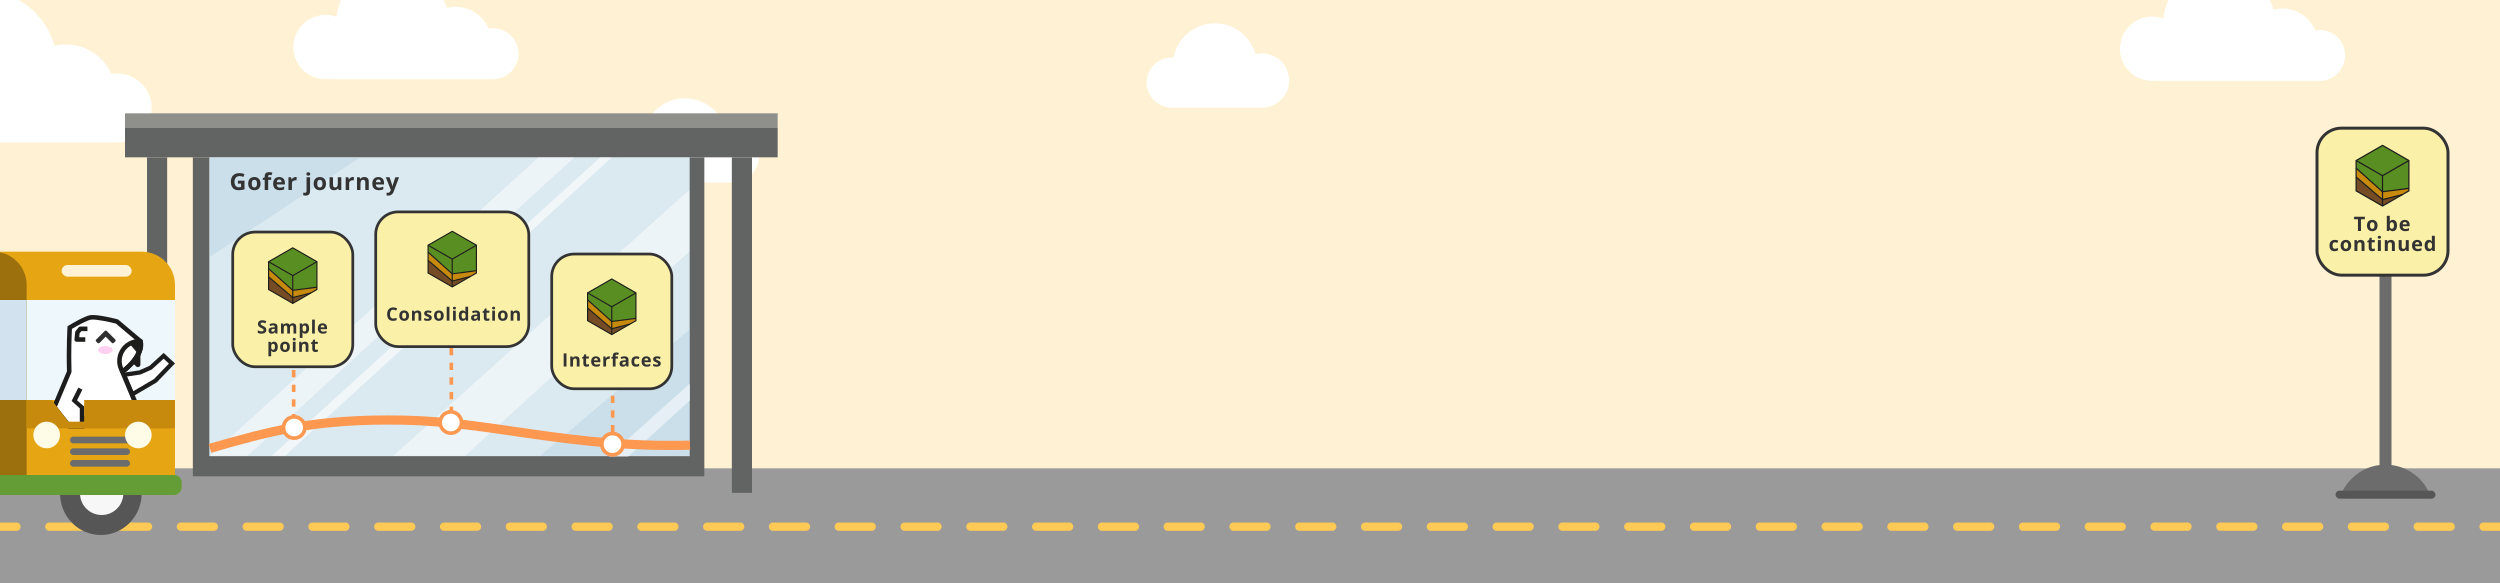 <svg width="1500" height="350" viewBox="0 0 1500 350" fill="none" xmlns="http://www.w3.org/2000/svg">
<g clip-path="url(#clip0_1877_5117)">
<rect width="1500" height="350" fill="#FFF2D4"/>
<rect y="281" width="1500" height="69" fill="#9A9A9A"/>
<path d="M2.18557e-07 313.5C-1.381 313.5 -2.5 314.619 -2.5 316C-2.5 317.381 -1.381 318.5 -2.18557e-07 318.5L2.18557e-07 313.5ZM9.868 318.5C11.249 318.5 12.368 317.381 12.368 316C12.368 314.619 11.249 313.5 9.868 313.5L9.868 318.5ZM29.605 313.5C28.225 313.5 27.105 314.619 27.105 316C27.105 317.381 28.225 318.5 29.605 318.5L29.605 313.5ZM49.342 318.5C50.723 318.5 51.842 317.381 51.842 316C51.842 314.619 50.723 313.5 49.342 313.5L49.342 318.5ZM69.079 313.5C67.698 313.5 66.579 314.619 66.579 316C66.579 317.381 67.698 318.5 69.079 318.5L69.079 313.5ZM88.816 318.5C90.197 318.5 91.316 317.381 91.316 316C91.316 314.619 90.197 313.5 88.816 313.5L88.816 318.5ZM108.553 313.5C107.172 313.5 106.053 314.619 106.053 316C106.053 317.381 107.172 318.5 108.553 318.5L108.553 313.5ZM128.289 318.5C129.67 318.5 130.789 317.381 130.789 316C130.789 314.619 129.67 313.5 128.289 313.5L128.289 318.5ZM148.026 313.5C146.646 313.5 145.526 314.619 145.526 316C145.526 317.381 146.646 318.5 148.026 318.5L148.026 313.5ZM167.763 318.5C169.144 318.5 170.263 317.381 170.263 316C170.263 314.619 169.144 313.5 167.763 313.5L167.763 318.5ZM187.5 313.5C186.119 313.5 185 314.619 185 316C185 317.381 186.119 318.5 187.5 318.5L187.5 313.5ZM207.237 318.5C208.618 318.5 209.737 317.381 209.737 316C209.737 314.619 208.618 313.5 207.237 313.5L207.237 318.5ZM226.974 313.5C225.593 313.5 224.474 314.619 224.474 316C224.474 317.381 225.593 318.5 226.974 318.5L226.974 313.5ZM246.711 318.5C248.091 318.5 249.211 317.381 249.211 316C249.211 314.619 248.091 313.5 246.711 313.5L246.711 318.5ZM266.447 313.5C265.067 313.5 263.947 314.619 263.947 316C263.947 317.381 265.067 318.5 266.447 318.5L266.447 313.5ZM286.184 318.5C287.565 318.5 288.684 317.381 288.684 316C288.684 314.619 287.565 313.5 286.184 313.5L286.184 318.5ZM305.921 313.5C304.54 313.5 303.421 314.619 303.421 316C303.421 317.381 304.54 318.5 305.921 318.5L305.921 313.5ZM325.658 318.5C327.039 318.5 328.158 317.381 328.158 316C328.158 314.619 327.039 313.5 325.658 313.5L325.658 318.5ZM345.395 313.5C344.014 313.5 342.895 314.619 342.895 316C342.895 317.381 344.014 318.5 345.395 318.5L345.395 313.5ZM365.132 318.5C366.512 318.5 367.632 317.381 367.632 316C367.632 314.619 366.512 313.5 365.132 313.5L365.132 318.5ZM384.868 313.5C383.488 313.5 382.368 314.619 382.368 316C382.368 317.381 383.488 318.5 384.868 318.5L384.868 313.5ZM404.605 318.5C405.986 318.5 407.105 317.381 407.105 316C407.105 314.619 405.986 313.5 404.605 313.5L404.605 318.5ZM424.342 313.5C422.961 313.5 421.842 314.619 421.842 316C421.842 317.381 422.961 318.5 424.342 318.5L424.342 313.5ZM444.079 318.5C445.46 318.5 446.579 317.381 446.579 316C446.579 314.619 445.46 313.5 444.079 313.5L444.079 318.5ZM463.816 313.5C462.435 313.5 461.316 314.619 461.316 316C461.316 317.381 462.435 318.5 463.816 318.5L463.816 313.5ZM483.553 318.5C484.933 318.5 486.053 317.381 486.053 316C486.053 314.619 484.933 313.5 483.553 313.5L483.553 318.5ZM503.29 313.5C501.909 313.5 500.79 314.619 500.79 316C500.79 317.381 501.909 318.5 503.29 318.5L503.29 313.5ZM523.026 318.5C524.407 318.5 525.526 317.381 525.526 316C525.526 314.619 524.407 313.5 523.026 313.5L523.026 318.5ZM542.763 313.5C541.382 313.5 540.263 314.619 540.263 316C540.263 317.381 541.382 318.5 542.763 318.5L542.763 313.5ZM562.5 318.5C563.881 318.5 565 317.381 565 316C565 314.619 563.881 313.5 562.5 313.5L562.5 318.5ZM582.237 313.5C580.856 313.5 579.737 314.619 579.737 316C579.737 317.381 580.856 318.5 582.237 318.5L582.237 313.5ZM601.974 318.5C603.354 318.5 604.474 317.381 604.474 316C604.474 314.619 603.354 313.5 601.974 313.5L601.974 318.5ZM621.71 313.5C620.33 313.5 619.21 314.619 619.21 316C619.21 317.381 620.33 318.5 621.71 318.5L621.71 313.5ZM641.447 318.5C642.828 318.5 643.947 317.381 643.947 316C643.947 314.619 642.828 313.5 641.447 313.5L641.447 318.5ZM661.184 313.5C659.803 313.5 658.684 314.619 658.684 316C658.684 317.381 659.803 318.5 661.184 318.5L661.184 313.5ZM680.921 318.5C682.302 318.5 683.421 317.381 683.421 316C683.421 314.619 682.302 313.5 680.921 313.5L680.921 318.5ZM700.658 313.5C699.277 313.5 698.158 314.619 698.158 316C698.158 317.381 699.277 318.5 700.658 318.5L700.658 313.5ZM720.395 318.5C721.775 318.5 722.895 317.381 722.895 316C722.895 314.619 721.775 313.5 720.395 313.5L720.395 318.5ZM740.131 313.5C738.751 313.5 737.631 314.619 737.631 316C737.631 317.381 738.751 318.5 740.131 318.5L740.131 313.5ZM759.868 318.5C761.249 318.5 762.368 317.381 762.368 316C762.368 314.619 761.249 313.5 759.868 313.5L759.868 318.5ZM779.605 313.5C778.224 313.5 777.105 314.619 777.105 316C777.105 317.381 778.224 318.5 779.605 318.5L779.605 313.5ZM799.342 318.5C800.723 318.5 801.842 317.381 801.842 316C801.842 314.619 800.723 313.5 799.342 313.5L799.342 318.5ZM819.079 313.5C817.698 313.5 816.579 314.619 816.579 316C816.579 317.381 817.698 318.5 819.079 318.5L819.079 313.5ZM838.815 318.5C840.196 318.5 841.315 317.381 841.315 316C841.315 314.619 840.196 313.5 838.815 313.5L838.815 318.5ZM858.552 313.5C857.172 313.5 856.052 314.619 856.052 316C856.052 317.381 857.172 318.5 858.552 318.5L858.552 313.5ZM878.289 318.5C879.67 318.5 880.789 317.381 880.789 316C880.789 314.619 879.67 313.5 878.289 313.5L878.289 318.5ZM898.026 313.5C896.645 313.5 895.526 314.619 895.526 316C895.526 317.381 896.645 318.5 898.026 318.5L898.026 313.5ZM917.763 318.5C919.143 318.5 920.263 317.381 920.263 316C920.263 314.619 919.143 313.5 917.763 313.5L917.763 318.5ZM937.5 313.5C936.119 313.5 935 314.619 935 316C935 317.381 936.119 318.5 937.5 318.5L937.5 313.5ZM957.236 318.5C958.617 318.5 959.736 317.381 959.736 316C959.736 314.619 958.617 313.5 957.236 313.5L957.236 318.5ZM976.973 313.5C975.592 313.5 974.473 314.619 974.473 316C974.473 317.381 975.592 318.5 976.973 318.5L976.973 313.5ZM996.71 318.5C998.091 318.5 999.21 317.381 999.21 316C999.21 314.619 998.091 313.5 996.71 313.5L996.71 318.5ZM1016.45 313.5C1015.07 313.5 1013.95 314.619 1013.95 316C1013.95 317.381 1015.07 318.5 1016.45 318.5L1016.45 313.5ZM1036.18 318.5C1037.56 318.5 1038.68 317.381 1038.68 316C1038.68 314.619 1037.56 313.5 1036.18 313.5L1036.18 318.5ZM1055.92 313.5C1054.54 313.5 1053.42 314.619 1053.42 316C1053.42 317.381 1054.54 318.5 1055.92 318.5L1055.92 313.5ZM1075.66 318.5C1077.04 318.5 1078.16 317.381 1078.16 316C1078.16 314.619 1077.04 313.5 1075.66 313.5L1075.66 318.5ZM1095.39 313.5C1094.01 313.5 1092.89 314.619 1092.89 316C1092.89 317.381 1094.01 318.5 1095.39 318.5L1095.39 313.5ZM1115.13 318.5C1116.51 318.5 1117.63 317.381 1117.63 316C1117.63 314.619 1116.51 313.5 1115.13 313.5L1115.13 318.5ZM1134.87 313.5C1133.49 313.5 1132.37 314.619 1132.37 316C1132.37 317.381 1133.49 318.5 1134.87 318.5L1134.87 313.5ZM1154.6 318.5C1155.99 318.5 1157.1 317.381 1157.1 316C1157.1 314.619 1155.99 313.5 1154.6 313.5L1154.6 318.5ZM1174.34 313.5C1172.96 313.5 1171.84 314.619 1171.84 316C1171.84 317.381 1172.96 318.5 1174.34 318.5L1174.34 313.5ZM1194.08 318.5C1195.46 318.5 1196.58 317.381 1196.58 316C1196.58 314.619 1195.46 313.5 1194.08 313.5L1194.08 318.5ZM1213.81 313.5C1212.43 313.5 1211.31 314.619 1211.31 316C1211.31 317.381 1212.43 318.5 1213.81 318.5L1213.81 313.5ZM1233.55 318.5C1234.93 318.5 1236.05 317.381 1236.05 316C1236.05 314.619 1234.93 313.5 1233.55 313.5L1233.55 318.5ZM1253.29 313.5C1251.91 313.5 1250.79 314.619 1250.79 316C1250.79 317.381 1251.91 318.5 1253.29 318.5L1253.29 313.5ZM1273.03 318.5C1274.41 318.5 1275.53 317.381 1275.53 316C1275.53 314.619 1274.41 313.5 1273.03 313.5L1273.03 318.5ZM1292.76 313.5C1291.38 313.5 1290.26 314.619 1290.26 316C1290.26 317.381 1291.38 318.5 1292.76 318.5L1292.76 313.5ZM1312.5 318.5C1313.88 318.5 1315 317.381 1315 316C1315 314.619 1313.88 313.5 1312.5 313.5L1312.5 318.5ZM1332.24 313.5C1330.86 313.5 1329.74 314.619 1329.74 316C1329.74 317.381 1330.86 318.5 1332.24 318.5L1332.24 313.5ZM1351.97 318.5C1353.35 318.5 1354.47 317.381 1354.47 316C1354.47 314.619 1353.35 313.5 1351.97 313.5L1351.97 318.5ZM1371.71 313.5C1370.33 313.5 1369.21 314.619 1369.21 316C1369.21 317.381 1370.33 318.5 1371.71 318.5L1371.71 313.5ZM1391.45 318.5C1392.83 318.5 1393.95 317.381 1393.95 316C1393.95 314.619 1392.83 313.5 1391.45 313.5L1391.45 318.5ZM1411.18 313.5C1409.8 313.5 1408.68 314.619 1408.68 316C1408.68 317.381 1409.8 318.5 1411.18 318.5L1411.18 313.5ZM1430.92 318.5C1432.3 318.5 1433.42 317.381 1433.42 316C1433.42 314.619 1432.3 313.5 1430.92 313.5L1430.92 318.5ZM1450.66 313.5C1449.28 313.5 1448.16 314.619 1448.16 316C1448.16 317.381 1449.28 318.5 1450.66 318.5L1450.66 313.5ZM1470.39 318.5C1471.77 318.5 1472.89 317.381 1472.89 316C1472.89 314.619 1471.77 313.5 1470.39 313.5L1470.39 318.5ZM1490.13 313.5C1488.75 313.5 1487.63 314.619 1487.63 316C1487.63 317.381 1488.75 318.5 1490.13 318.5L1490.13 313.5ZM-2.18557e-07 318.5L9.868 318.5L9.868 313.5L2.18557e-07 313.5L-2.18557e-07 318.5ZM29.605 318.5L49.342 318.5L49.342 313.5L29.605 313.5L29.605 318.5ZM69.079 318.5L88.816 318.5L88.816 313.5L69.079 313.5L69.079 318.5ZM108.553 318.5L128.289 318.5L128.289 313.5L108.553 313.5L108.553 318.5ZM148.026 318.5L167.763 318.5L167.763 313.5L148.026 313.5L148.026 318.5ZM187.5 318.5L207.237 318.5L207.237 313.5L187.5 313.5L187.5 318.5ZM226.974 318.5L246.711 318.5L246.711 313.5L226.974 313.5L226.974 318.5ZM266.447 318.5L286.184 318.5L286.184 313.5L266.447 313.5L266.447 318.5ZM305.921 318.5L325.658 318.5L325.658 313.5L305.921 313.5L305.921 318.5ZM345.395 318.5L365.132 318.5L365.132 313.5L345.395 313.5L345.395 318.5ZM384.868 318.5L404.605 318.5L404.605 313.5L384.868 313.5L384.868 318.5ZM424.342 318.5L444.079 318.5L444.079 313.5L424.342 313.5L424.342 318.5ZM463.816 318.5L483.553 318.5L483.553 313.5L463.816 313.5L463.816 318.5ZM503.29 318.5L523.026 318.5L523.026 313.5L503.29 313.5L503.29 318.5ZM542.763 318.5L562.5 318.5L562.5 313.5L542.763 313.5L542.763 318.5ZM582.237 318.5L601.974 318.5L601.974 313.5L582.237 313.5L582.237 318.5ZM621.71 318.5L641.447 318.5L641.447 313.5L621.71 313.5L621.71 318.5ZM661.184 318.5L680.921 318.5L680.921 313.5L661.184 313.5L661.184 318.5ZM700.658 318.5L720.395 318.5L720.395 313.5L700.658 313.5L700.658 318.5ZM740.131 318.5L759.868 318.5L759.868 313.5L740.131 313.5L740.131 318.5ZM779.605 318.5L799.342 318.5L799.342 313.5L779.605 313.5L779.605 318.5ZM819.079 318.5L838.815 318.5L838.815 313.5L819.079 313.5L819.079 318.5ZM858.552 318.5L878.289 318.5L878.289 313.5L858.552 313.5L858.552 318.5ZM898.026 318.5L917.763 318.5L917.763 313.5L898.026 313.5L898.026 318.5ZM937.5 318.5L957.236 318.5L957.236 313.5L937.5 313.5L937.5 318.5ZM976.973 318.5L996.71 318.5L996.71 313.5L976.973 313.5L976.973 318.5ZM1016.45 318.5L1036.18 318.5L1036.18 313.5L1016.45 313.5L1016.45 318.5ZM1055.92 318.5L1075.66 318.5L1075.66 313.5L1055.92 313.5L1055.92 318.5ZM1095.39 318.5L1115.13 318.5L1115.13 313.5L1095.39 313.5L1095.39 318.5ZM1134.87 318.5L1154.6 318.5L1154.6 313.5L1134.87 313.5L1134.87 318.5ZM1174.34 318.5L1194.08 318.5L1194.08 313.5L1174.34 313.5L1174.34 318.5ZM1213.81 318.5L1233.55 318.5L1233.55 313.5L1213.81 313.5L1213.81 318.5ZM1253.29 318.5L1273.03 318.5L1273.03 313.5L1253.29 313.5L1253.29 318.5ZM1292.76 318.5L1312.5 318.5L1312.5 313.5L1292.76 313.5L1292.76 318.5ZM1332.24 318.5L1351.97 318.5L1351.97 313.5L1332.24 313.5L1332.24 318.5ZM1371.71 318.5L1391.45 318.5L1391.45 313.5L1371.71 313.5L1371.71 318.5ZM1411.18 318.5L1430.92 318.5L1430.92 313.5L1411.18 313.5L1411.18 318.5ZM1450.66 318.5L1470.39 318.5L1470.39 313.5L1450.66 313.5L1450.66 318.5ZM1490.13 318.5L1500 318.5L1500 313.5L1490.13 313.5L1490.13 318.5Z" fill="#FEC955"/>
<path fill-rule="evenodd" clip-rule="evenodd" d="M1390.99 48.515C1391.26 48.529 1391.53 48.536 1391.8 48.536C1400.23 48.536 1407.07 41.697 1407.07 33.26C1407.07 24.823 1400.23 17.984 1391.8 17.984C1390.91 17.984 1390.05 18.058 1389.21 18.202C1385.87 10.505 1378.21 5.12 1369.28 5.12C1367.48 5.12 1365.72 5.34 1364.05 5.755C1360.1 -8.519 1347.02 -19 1331.5 -19C1314.08 -19 1299.75 -5.818 1297.92 11.112C1295.86 10.357 1293.62 9.944 1291.3 9.944C1280.64 9.944 1272 18.583 1272 29.24C1272 39.897 1280.64 48.536 1291.3 48.536C1292.39 48.536 1293.47 48.444 1294.51 48.269V48.536H1390.99V48.515Z" fill="white"/>
<path fill-rule="evenodd" clip-rule="evenodd" d="M69.214 85.472C69.575 85.49 69.938 85.5 70.304 85.5C81.734 85.5 91 76.234 91 64.804C91 53.373 81.734 44.107 70.304 44.107C69.11 44.107 67.939 44.208 66.801 44.402C62.28 33.974 51.894 26.679 39.804 26.679C37.358 26.679 34.982 26.977 32.71 27.54C27.367 8.201 9.646 -6 -11.393 -6C-34.986 -6 -54.409 11.86 -56.878 34.797C-59.678 33.773 -62.702 33.214 -65.857 33.214C-80.295 33.214 -92 44.919 -92 59.357C-92 73.795 -80.295 85.5 -65.857 85.5C-64.373 85.5 -62.917 85.376 -61.5 85.138V85.5H-11.393H39.804H69.214V85.472Z" fill="white"/>
<path fill-rule="evenodd" clip-rule="evenodd" d="M294.993 47.515C295.259 47.529 295.527 47.536 295.796 47.536C304.233 47.536 311.072 40.697 311.072 32.26C311.072 23.823 304.233 16.984 295.796 16.984C294.915 16.984 294.051 17.058 293.21 17.202C289.873 9.504 282.207 4.12 273.283 4.12C271.478 4.12 269.725 4.34 268.048 4.755C264.104 -9.519 251.024 -20 235.496 -20C218.081 -20 203.746 -6.818 201.924 10.112C199.857 9.356 197.624 8.944 195.296 8.944C184.639 8.944 176 17.583 176 28.24C176 38.897 184.639 47.536 195.296 47.536C196.392 47.536 197.467 47.444 198.513 47.269V47.536H294.993V47.515Z" fill="white"/>
<path fill-rule="evenodd" clip-rule="evenodd" d="M757.208 64.563H728.969C728.957 64.563 728.944 64.563 728.932 64.563C728.92 64.563 728.907 64.563 728.895 64.563H703.093C703.078 64.563 703.064 64.564 703.049 64.564C703.034 64.564 703.019 64.563 703.004 64.563H701.242V64.456C693.783 63.564 688 57.215 688 49.515C688 41.204 694.738 34.466 703.049 34.466C703.403 34.466 703.754 34.478 704.101 34.502C706.336 22.825 716.603 14 728.932 14C740.558 14 750.351 21.847 753.303 32.534C754.559 32.223 755.872 32.058 757.224 32.058C766.2 32.058 773.476 39.335 773.476 48.311C773.476 56.677 767.156 63.566 759.029 64.464V64.563H757.24C757.234 64.563 757.229 64.563 757.224 64.563C757.218 64.563 757.213 64.563 757.208 64.563Z" fill="white"/>
<path fill-rule="evenodd" clip-rule="evenodd" d="M439.208 109.563H410.969C410.957 109.563 410.944 109.563 410.932 109.563C410.92 109.563 410.907 109.563 410.895 109.563H385.093C385.078 109.563 385.064 109.563 385.049 109.563C385.034 109.563 385.019 109.563 385.004 109.563H383.242V109.456C375.783 108.564 370 102.215 370 94.515C370 86.204 376.738 79.466 385.049 79.466C385.403 79.466 385.754 79.478 386.101 79.502C388.336 67.825 398.603 59 410.932 59C422.558 59 432.351 66.847 435.303 77.534C436.559 77.223 437.872 77.058 439.224 77.058C448.2 77.058 455.476 84.335 455.476 93.311C455.476 101.677 449.156 108.566 441.029 109.464V109.563H439.24C439.234 109.563 439.229 109.563 439.224 109.563C439.218 109.563 439.213 109.563 439.208 109.563Z" fill="white"/>
<rect x="1427.7" y="127.6" width="7.2" height="163.2" fill="#6C6C6C"/>
<path fill-rule="evenodd" clip-rule="evenodd" d="M1404.9 296.081H1457.71C1453.26 285.909 1443.11 278.8 1431.3 278.8C1419.49 278.8 1409.34 285.909 1404.9 296.081Z" fill="#6C6C6C"/>
<rect x="1390.2" y="76.9" width="78.6" height="88.2" rx="14.7" fill="#FAF0A7" stroke="#333333" stroke-width="1.8"/>
<rect x="1401.3" y="294.4" width="60" height="4.8" rx="2.4" fill="#565656"/>
<path d="M1416.59 138.6H1414.78V131.545H1412.45V130.034H1418.92V131.545H1416.59V138.6ZM1426.53 135.313C1426.53 135.86 1426.46 136.344 1426.31 136.766C1426.16 137.188 1425.95 137.545 1425.67 137.838C1425.39 138.127 1425.06 138.346 1424.66 138.495C1424.27 138.643 1423.83 138.717 1423.34 138.717C1422.88 138.717 1422.45 138.643 1422.07 138.495C1421.68 138.346 1421.35 138.127 1421.06 137.838C1420.78 137.545 1420.56 137.188 1420.41 136.766C1420.25 136.344 1420.18 135.86 1420.18 135.313C1420.18 134.586 1420.31 133.971 1420.57 133.467C1420.82 132.963 1421.19 132.581 1421.67 132.319C1422.14 132.057 1422.71 131.926 1423.37 131.926C1423.99 131.926 1424.53 132.057 1425 132.319C1425.48 132.581 1425.85 132.963 1426.12 133.467C1426.39 133.971 1426.53 134.586 1426.53 135.313ZM1422 135.313C1422 135.743 1422.05 136.104 1422.14 136.397C1422.24 136.69 1422.38 136.911 1422.58 137.059C1422.78 137.208 1423.04 137.282 1423.36 137.282C1423.68 137.282 1423.93 137.208 1424.13 137.059C1424.33 136.911 1424.47 136.69 1424.56 136.397C1424.66 136.104 1424.7 135.743 1424.7 135.313C1424.7 134.879 1424.66 134.52 1424.56 134.235C1424.47 133.946 1424.33 133.729 1424.13 133.584C1423.93 133.44 1423.67 133.368 1423.35 133.368C1422.88 133.368 1422.53 133.53 1422.32 133.854C1422.11 134.178 1422 134.665 1422 135.313ZM1433.87 129.483V131.604C1433.87 131.85 1433.86 132.094 1433.85 132.336C1433.84 132.579 1433.82 132.766 1433.8 132.899H1433.87C1434.04 132.629 1434.28 132.401 1434.57 132.213C1434.87 132.022 1435.26 131.926 1435.73 131.926C1436.46 131.926 1437.06 132.213 1437.52 132.788C1437.97 133.362 1438.2 134.204 1438.2 135.313C1438.2 136.059 1438.1 136.686 1437.88 137.194C1437.67 137.698 1437.38 138.079 1437 138.336C1436.62 138.59 1436.18 138.717 1435.68 138.717C1435.2 138.717 1434.82 138.631 1434.54 138.459C1434.27 138.288 1434.04 138.094 1433.87 137.879H1433.75L1433.45 138.6H1432.08V129.483H1433.87ZM1435.15 133.356C1434.84 133.356 1434.59 133.42 1434.41 133.549C1434.23 133.678 1434.09 133.872 1434.01 134.129C1433.92 134.387 1433.88 134.713 1433.87 135.108V135.301C1433.87 135.938 1433.96 136.426 1434.15 136.766C1434.34 137.102 1434.68 137.27 1435.18 137.27C1435.54 137.27 1435.84 137.1 1436.05 136.76C1436.27 136.42 1436.38 135.93 1436.38 135.29C1436.38 134.649 1436.27 134.167 1436.05 133.842C1435.83 133.518 1435.53 133.356 1435.15 133.356ZM1442.86 131.926C1443.46 131.926 1443.99 132.043 1444.42 132.278C1444.86 132.508 1445.2 132.844 1445.44 133.286C1445.68 133.727 1445.79 134.266 1445.79 134.903V135.77H1441.57C1441.59 136.274 1441.74 136.67 1442.02 136.959C1442.31 137.245 1442.7 137.387 1443.2 137.387C1443.62 137.387 1444.01 137.344 1444.35 137.258C1444.7 137.172 1445.06 137.043 1445.43 136.872V138.254C1445.1 138.415 1444.76 138.532 1444.41 138.606C1444.05 138.68 1443.63 138.717 1443.12 138.717C1442.47 138.717 1441.88 138.596 1441.38 138.354C1440.87 138.112 1440.48 137.743 1440.19 137.247C1439.9 136.75 1439.76 136.125 1439.76 135.372C1439.76 134.606 1439.89 133.969 1440.15 133.461C1440.41 132.95 1440.77 132.567 1441.24 132.313C1441.7 132.055 1442.24 131.926 1442.86 131.926ZM1442.87 133.198C1442.52 133.198 1442.23 133.309 1442 133.532C1441.78 133.754 1441.65 134.104 1441.61 134.581H1444.12C1444.11 134.315 1444.07 134.079 1443.97 133.872C1443.88 133.665 1443.75 133.5 1443.56 133.379C1443.38 133.258 1443.15 133.198 1442.87 133.198ZM1400.76 150.717C1400.11 150.717 1399.56 150.6 1399.1 150.366C1398.65 150.127 1398.3 149.76 1398.06 149.264C1397.82 148.768 1397.7 148.133 1397.7 147.36C1397.7 146.559 1397.84 145.907 1398.11 145.403C1398.38 144.895 1398.76 144.522 1399.24 144.284C1399.72 144.045 1400.28 143.926 1400.92 143.926C1401.37 143.926 1401.76 143.971 1402.09 144.061C1402.42 144.147 1402.71 144.25 1402.96 144.372L1402.43 145.754C1402.15 145.641 1401.89 145.549 1401.65 145.479C1401.4 145.405 1401.16 145.368 1400.92 145.368C1400.61 145.368 1400.35 145.442 1400.14 145.59C1399.93 145.735 1399.78 145.954 1399.68 146.247C1399.58 146.54 1399.53 146.907 1399.53 147.348C1399.53 147.782 1399.58 148.141 1399.69 148.426C1399.8 148.711 1399.96 148.924 1400.16 149.065C1400.37 149.202 1400.62 149.27 1400.92 149.27C1401.29 149.27 1401.62 149.221 1401.91 149.124C1402.2 149.022 1402.48 148.881 1402.75 148.702V150.231C1402.48 150.403 1402.19 150.526 1401.89 150.6C1401.6 150.678 1401.22 150.717 1400.76 150.717ZM1410.71 147.313C1410.71 147.86 1410.64 148.344 1410.49 148.766C1410.34 149.188 1410.13 149.545 1409.85 149.838C1409.57 150.127 1409.24 150.346 1408.84 150.495C1408.45 150.643 1408.01 150.717 1407.52 150.717C1407.06 150.717 1406.63 150.643 1406.25 150.495C1405.86 150.346 1405.53 150.127 1405.24 149.838C1404.96 149.545 1404.74 149.188 1404.59 148.766C1404.44 148.344 1404.36 147.86 1404.36 147.313C1404.36 146.586 1404.49 145.971 1404.75 145.467C1405 144.963 1405.37 144.581 1405.85 144.319C1406.32 144.057 1406.89 143.926 1407.55 143.926C1408.17 143.926 1408.71 144.057 1409.18 144.319C1409.66 144.581 1410.03 144.963 1410.3 145.467C1410.57 145.971 1410.71 146.586 1410.71 147.313ZM1406.18 147.313C1406.18 147.743 1406.23 148.104 1406.32 148.397C1406.42 148.69 1406.56 148.911 1406.76 149.059C1406.96 149.208 1407.22 149.282 1407.54 149.282C1407.86 149.282 1408.11 149.208 1408.31 149.059C1408.51 148.911 1408.65 148.69 1408.74 148.397C1408.84 148.104 1408.88 147.743 1408.88 147.313C1408.88 146.879 1408.84 146.52 1408.74 146.235C1408.65 145.946 1408.51 145.729 1408.31 145.584C1408.11 145.44 1407.85 145.368 1407.53 145.368C1407.06 145.368 1406.71 145.53 1406.5 145.854C1406.29 146.178 1406.18 146.665 1406.18 147.313ZM1416.39 143.926C1417.09 143.926 1417.65 144.118 1418.08 144.5C1418.5 144.879 1418.71 145.489 1418.71 146.329V150.6H1416.93V146.774C1416.93 146.305 1416.84 145.952 1416.67 145.713C1416.5 145.475 1416.24 145.356 1415.87 145.356C1415.33 145.356 1414.95 145.542 1414.75 145.913C1414.55 146.284 1414.45 146.819 1414.45 147.518V150.6H1412.67V144.049H1414.03L1414.27 144.887H1414.37C1414.51 144.661 1414.69 144.477 1414.89 144.336C1415.1 144.196 1415.34 144.092 1415.59 144.026C1415.85 143.959 1416.11 143.926 1416.39 143.926ZM1423.79 149.293C1423.99 149.293 1424.18 149.274 1424.36 149.235C1424.55 149.196 1424.73 149.147 1424.92 149.088V150.418C1424.73 150.504 1424.49 150.575 1424.2 150.629C1423.92 150.688 1423.61 150.717 1423.28 150.717C1422.89 150.717 1422.54 150.655 1422.22 150.53C1421.91 150.401 1421.67 150.18 1421.49 149.868C1421.32 149.551 1421.23 149.112 1421.23 148.549V145.391H1420.37V144.635L1421.36 144.038L1421.87 142.655H1423.01V144.049H1424.85V145.391H1423.01V148.549C1423.01 148.799 1423.08 148.987 1423.23 149.112C1423.37 149.233 1423.56 149.293 1423.79 149.293ZM1428.52 144.049V150.6H1426.73V144.049H1428.52ZM1427.63 141.483C1427.89 141.483 1428.12 141.545 1428.31 141.67C1428.5 141.792 1428.6 142.02 1428.6 142.356C1428.6 142.688 1428.5 142.918 1428.31 143.047C1428.12 143.172 1427.89 143.235 1427.63 143.235C1427.36 143.235 1427.13 143.172 1426.93 143.047C1426.75 142.918 1426.65 142.688 1426.65 142.356C1426.65 142.02 1426.75 141.792 1426.93 141.67C1427.13 141.545 1427.36 141.483 1427.63 141.483ZM1434.6 143.926C1435.3 143.926 1435.86 144.118 1436.28 144.5C1436.71 144.879 1436.92 145.489 1436.92 146.329V150.6H1435.14V146.774C1435.14 146.305 1435.05 145.952 1434.88 145.713C1434.71 145.475 1434.44 145.356 1434.08 145.356C1433.53 145.356 1433.16 145.542 1432.96 145.913C1432.76 146.284 1432.66 146.819 1432.66 147.518V150.6H1430.88V144.049H1432.24L1432.48 144.887H1432.58C1432.72 144.661 1432.9 144.477 1433.1 144.336C1433.31 144.196 1433.55 144.092 1433.8 144.026C1434.06 143.959 1434.32 143.926 1434.6 143.926ZM1445.26 144.049V150.6H1443.88L1443.64 149.762H1443.55C1443.41 149.985 1443.23 150.167 1443.02 150.307C1442.81 150.448 1442.58 150.551 1442.33 150.618C1442.07 150.684 1441.81 150.717 1441.53 150.717C1441.07 150.717 1440.66 150.635 1440.31 150.471C1439.96 150.303 1439.69 150.043 1439.5 149.692C1439.3 149.34 1439.21 148.883 1439.21 148.321V144.049H1441V147.875C1441 148.344 1441.08 148.698 1441.25 148.936C1441.42 149.174 1441.68 149.293 1442.05 149.293C1442.41 149.293 1442.7 149.211 1442.91 149.047C1443.11 148.879 1443.26 148.635 1443.34 148.315C1443.42 147.991 1443.47 147.596 1443.47 147.131V144.049H1445.26ZM1450.31 143.926C1450.92 143.926 1451.44 144.043 1451.88 144.278C1452.31 144.508 1452.65 144.844 1452.89 145.286C1453.13 145.727 1453.25 146.266 1453.25 146.903V147.77H1449.02C1449.04 148.274 1449.19 148.67 1449.47 148.959C1449.76 149.245 1450.15 149.387 1450.66 149.387C1451.07 149.387 1451.46 149.344 1451.81 149.258C1452.15 149.172 1452.51 149.043 1452.88 148.872V150.254C1452.55 150.415 1452.21 150.532 1451.86 150.606C1451.51 150.68 1451.08 150.717 1450.57 150.717C1449.92 150.717 1449.34 150.596 1448.83 150.354C1448.32 150.112 1447.93 149.743 1447.64 149.247C1447.35 148.75 1447.21 148.125 1447.21 147.372C1447.21 146.606 1447.34 145.969 1447.6 145.461C1447.86 144.95 1448.22 144.567 1448.69 144.313C1449.15 144.055 1449.69 143.926 1450.31 143.926ZM1450.32 145.198C1449.98 145.198 1449.69 145.309 1449.46 145.532C1449.23 145.754 1449.1 146.104 1449.06 146.581H1451.57C1451.57 146.315 1451.52 146.079 1451.42 145.872C1451.33 145.665 1451.2 145.5 1451.01 145.379C1450.83 145.258 1450.6 145.198 1450.32 145.198ZM1457.25 150.717C1456.52 150.717 1455.93 150.432 1455.47 149.862C1455.01 149.288 1454.78 148.446 1454.78 147.336C1454.78 146.215 1455.01 145.368 1455.48 144.793C1455.94 144.215 1456.55 143.926 1457.3 143.926C1457.61 143.926 1457.89 143.969 1458.13 144.055C1458.37 144.141 1458.57 144.256 1458.74 144.401C1458.92 144.545 1459.07 144.708 1459.19 144.887H1459.25C1459.22 144.762 1459.19 144.579 1459.16 144.336C1459.13 144.09 1459.11 143.838 1459.11 143.581V141.483H1460.9V150.6H1459.53L1459.19 149.75H1459.11C1459 149.93 1458.86 150.094 1458.68 150.243C1458.52 150.387 1458.31 150.502 1458.08 150.588C1457.85 150.674 1457.57 150.717 1457.25 150.717ZM1457.88 149.293C1458.37 149.293 1458.71 149.149 1458.91 148.86C1459.12 148.567 1459.22 148.127 1459.23 147.542V147.348C1459.23 146.711 1459.14 146.225 1458.94 145.889C1458.75 145.549 1458.38 145.379 1457.85 145.379C1457.46 145.379 1457.15 145.549 1456.93 145.889C1456.7 146.229 1456.59 146.719 1456.59 147.36C1456.59 148 1456.7 148.483 1456.93 148.807C1457.15 149.131 1457.47 149.293 1457.88 149.293Z" fill="#333333"/>
<path d="M1445.32 113.004V114.508L1441.35 116.788L1429.5 119.767V115.037L1445.32 113.004Z" fill="#C78A0C"/>
<path d="M1445.32 96.328V113.006L1429.5 115.038V105.419L1445.32 96.328Z" fill="#598F22"/>
<path d="M1445.32 96.328L1429.5 105.419L1413.68 96.328L1429.5 87.239L1445.32 96.328Z" fill="#598F22"/>
<path d="M1441.35 116.788L1429.5 123.598V119.769L1441.35 116.788Z" fill="#754C24"/>
<path d="M1429.5 119.768V123.598L1413.68 114.508V106.235L1429.48 119.774L1429.5 119.768Z" fill="#754C24"/>
<path d="M1429.5 115.038V119.768L1429.48 119.773L1413.68 106.234V100.872L1429.48 115.04L1429.5 115.038Z" fill="#C78A0C"/>
<path d="M1429.5 105.419V115.038L1429.48 115.041L1413.68 100.872V96.328L1429.5 105.419Z" fill="#598F22"/>
<path d="M1429.88 123.598H1429.12V105.639L1413.49 96.658L1413.87 95.999L1429.88 105.199L1429.88 123.598Z" fill="#1D1D1B"/>
<path d="M1445.13 95.999L1429.31 105.09L1429.69 105.75L1445.51 96.658L1445.13 95.999Z" fill="#1D1D1B"/>
<path d="M1429.5 124.037L1413.3 114.728V96.11L1413.49 96L1429.5 86.8L1445.7 96.109V114.727L1429.5 124.037ZM1414.06 114.29L1429.5 123.16L1444.93 114.29V96.55L1429.5 87.68L1414.06 96.55V114.29Z" fill="#1D1D1B"/>
<path d="M1429.37 120.188L1413.43 106.523L1413.93 105.946L1429.58 119.356L1441.26 116.419L1441.44 117.158L1429.56 120.145L1429.37 120.188Z" fill="#1D1D1B"/>
<path d="M1429.35 115.439L1429.22 115.323L1413.42 101.156L1413.93 100.59L1429.6 114.641L1445.27 112.627L1445.36 113.382L1429.52 115.419L1429.35 115.439Z" fill="#1D1D1B"/>
<rect x="75" y="76.8" width="391.6" height="17.6" fill="#626463"/>
<rect x="88.2" y="94.4" width="12.1" height="201.3" fill="#626463"/>
<rect x="439.1" y="94.4" width="12.1" height="201.3" fill="#626463"/>
<rect x="75" y="68" width="391.6" height="8.8" fill="#8F908C"/>
<rect x="115.7" y="94.4" width="306.9" height="191.4" fill="#626463"/>
<rect x="125.6" y="94.4" width="288.2" height="179.3" fill="#DBE9F0"/>
<path opacity="0.3" d="M126 154V94.5H216L126 154Z" fill="#A1C5DD"/>
<path opacity="0.3" d="M414 197.5L414 273.5L324 273.5L414 197.5Z" fill="#A1C5DD"/>
<path d="M142.752 108.388H146.717V113.569C146.192 113.743 145.648 113.882 145.083 113.986C144.518 114.087 143.877 114.137 143.162 114.137C142.168 114.137 141.325 113.941 140.633 113.549C139.94 113.157 139.413 112.578 139.053 111.812C138.693 111.047 138.513 110.106 138.513 108.989C138.513 107.941 138.714 107.034 139.115 106.269C139.521 105.503 140.111 104.91 140.885 104.491C141.665 104.072 142.615 103.862 143.736 103.862C144.265 103.862 144.787 103.919 145.302 104.033C145.816 104.147 146.284 104.295 146.703 104.478L145.999 106.173C145.693 106.018 145.345 105.888 144.953 105.783C144.561 105.678 144.151 105.626 143.722 105.626C143.107 105.626 142.572 105.767 142.116 106.05C141.665 106.332 141.314 106.729 141.063 107.239C140.817 107.745 140.694 108.342 140.694 109.03C140.694 109.682 140.783 110.261 140.961 110.767C141.138 111.268 141.419 111.662 141.802 111.949C142.184 112.232 142.683 112.373 143.299 112.373C143.599 112.373 143.852 112.359 144.057 112.332C144.267 112.3 144.463 112.268 144.645 112.236V110.151H142.752V108.388ZM156.324 110.165C156.324 110.803 156.237 111.368 156.064 111.86C155.895 112.353 155.647 112.77 155.319 113.111C154.995 113.449 154.603 113.704 154.143 113.877C153.687 114.05 153.172 114.137 152.598 114.137C152.06 114.137 151.566 114.05 151.115 113.877C150.668 113.704 150.278 113.449 149.946 113.111C149.617 112.77 149.362 112.353 149.18 111.86C149.002 111.368 148.913 110.803 148.913 110.165C148.913 109.317 149.064 108.6 149.365 108.012C149.665 107.424 150.094 106.977 150.65 106.672C151.206 106.367 151.869 106.214 152.639 106.214C153.354 106.214 153.988 106.367 154.539 106.672C155.095 106.977 155.531 107.424 155.845 108.012C156.164 108.6 156.324 109.317 156.324 110.165ZM151.039 110.165C151.039 110.666 151.094 111.088 151.203 111.43C151.313 111.771 151.484 112.029 151.716 112.202C151.949 112.375 152.252 112.462 152.625 112.462C152.994 112.462 153.293 112.375 153.521 112.202C153.753 112.029 153.922 111.771 154.027 111.43C154.136 111.088 154.191 110.666 154.191 110.165C154.191 109.659 154.136 109.24 154.027 108.907C153.922 108.57 153.753 108.317 153.521 108.148C153.288 107.98 152.985 107.896 152.612 107.896C152.06 107.896 151.659 108.085 151.409 108.463C151.162 108.841 151.039 109.409 151.039 110.165ZM162.711 107.923H160.906V114H158.821V107.923H157.673V106.918L158.821 106.357V105.797C158.821 105.145 158.931 104.639 159.149 104.279C159.373 103.915 159.685 103.66 160.086 103.514C160.491 103.363 160.97 103.288 161.521 103.288C161.927 103.288 162.296 103.322 162.629 103.391C162.961 103.454 163.233 103.527 163.442 103.609L162.909 105.141C162.75 105.09 162.576 105.045 162.39 105.004C162.203 104.963 161.988 104.942 161.747 104.942C161.455 104.942 161.241 105.031 161.104 105.209C160.972 105.382 160.906 105.605 160.906 105.879V106.357H162.711V107.923ZM167.505 106.214C168.212 106.214 168.82 106.351 169.33 106.624C169.841 106.893 170.235 107.285 170.513 107.8C170.791 108.315 170.93 108.944 170.93 109.687V110.698H166.001C166.024 111.286 166.2 111.749 166.528 112.086C166.86 112.419 167.321 112.585 167.909 112.585C168.396 112.585 168.843 112.535 169.248 112.435C169.654 112.334 170.071 112.184 170.499 111.983V113.597C170.121 113.784 169.725 113.92 169.31 114.007C168.9 114.093 168.401 114.137 167.813 114.137C167.047 114.137 166.368 113.995 165.776 113.713C165.188 113.43 164.725 113 164.388 112.421C164.055 111.842 163.889 111.113 163.889 110.233C163.889 109.34 164.039 108.597 164.34 108.005C164.646 107.408 165.069 106.961 165.612 106.665C166.154 106.364 166.785 106.214 167.505 106.214ZM167.519 107.697C167.113 107.697 166.776 107.827 166.507 108.087C166.243 108.347 166.09 108.755 166.049 109.311H168.975C168.97 109.001 168.914 108.725 168.804 108.483C168.699 108.242 168.54 108.05 168.326 107.909C168.116 107.768 167.847 107.697 167.519 107.697ZM177.331 106.214C177.436 106.214 177.557 106.221 177.693 106.234C177.835 106.243 177.949 106.257 178.035 106.275L177.878 108.23C177.81 108.208 177.712 108.192 177.584 108.183C177.461 108.169 177.354 108.162 177.263 108.162C176.994 108.162 176.732 108.196 176.477 108.265C176.226 108.333 176 108.445 175.8 108.6C175.599 108.75 175.44 108.951 175.321 109.201C175.207 109.447 175.15 109.75 175.15 110.11V114H173.065V106.357H174.645L174.952 107.643H175.055C175.205 107.383 175.392 107.146 175.615 106.932C175.843 106.713 176.101 106.54 176.388 106.412C176.679 106.28 176.994 106.214 177.331 106.214ZM183.324 117.363C183.087 117.363 182.841 117.345 182.586 117.309C182.331 117.277 182.119 117.238 181.95 117.192V115.552C182.119 115.597 182.278 115.629 182.429 115.647C182.575 115.67 182.741 115.682 182.928 115.682C183.21 115.682 183.45 115.602 183.646 115.442C183.842 115.287 183.94 114.98 183.94 114.52V106.357H186.025V114.827C186.025 115.292 185.936 115.716 185.758 116.099C185.58 116.486 185.293 116.794 184.897 117.021C184.5 117.249 183.976 117.363 183.324 117.363ZM183.851 104.382C183.851 103.99 183.96 103.723 184.179 103.582C184.402 103.436 184.671 103.363 184.985 103.363C185.295 103.363 185.562 103.436 185.785 103.582C186.009 103.723 186.12 103.99 186.12 104.382C186.12 104.769 186.009 105.038 185.785 105.188C185.562 105.334 185.295 105.407 184.985 105.407C184.671 105.407 184.402 105.334 184.179 105.188C183.96 105.038 183.851 104.769 183.851 104.382ZM195.604 110.165C195.604 110.803 195.518 111.368 195.344 111.86C195.176 112.353 194.927 112.77 194.599 113.111C194.276 113.449 193.884 113.704 193.424 113.877C192.968 114.05 192.453 114.137 191.879 114.137C191.341 114.137 190.846 114.05 190.395 113.877C189.949 113.704 189.559 113.449 189.226 113.111C188.898 112.77 188.643 112.353 188.461 111.86C188.283 111.368 188.194 110.803 188.194 110.165C188.194 109.317 188.344 108.6 188.645 108.012C188.946 107.424 189.374 106.977 189.93 106.672C190.486 106.367 191.149 106.214 191.92 106.214C192.635 106.214 193.269 106.367 193.82 106.672C194.376 106.977 194.811 107.424 195.126 108.012C195.445 108.6 195.604 109.317 195.604 110.165ZM190.32 110.165C190.32 110.666 190.375 111.088 190.484 111.43C190.593 111.771 190.764 112.029 190.997 112.202C191.229 112.375 191.532 112.462 191.906 112.462C192.275 112.462 192.574 112.375 192.801 112.202C193.034 112.029 193.202 111.771 193.307 111.43C193.417 111.088 193.471 110.666 193.471 110.165C193.471 109.659 193.417 109.24 193.307 108.907C193.202 108.57 193.034 108.317 192.801 108.148C192.569 107.98 192.266 107.896 191.892 107.896C191.341 107.896 190.94 108.085 190.689 108.463C190.443 108.841 190.32 109.409 190.32 110.165ZM204.78 106.357V114H203.181L202.901 113.022H202.791C202.627 113.282 202.422 113.494 202.176 113.658C201.93 113.822 201.659 113.943 201.363 114.021C201.066 114.098 200.759 114.137 200.44 114.137C199.893 114.137 199.417 114.041 199.011 113.85C198.605 113.654 198.289 113.351 198.061 112.94C197.837 112.53 197.726 111.997 197.726 111.341V106.357H199.811V110.821C199.811 111.368 199.909 111.781 200.105 112.059C200.301 112.337 200.613 112.476 201.041 112.476C201.465 112.476 201.798 112.38 202.039 112.188C202.281 111.993 202.449 111.708 202.545 111.334C202.645 110.956 202.696 110.495 202.696 109.953V106.357H204.78ZM211.674 106.214C211.778 106.214 211.899 106.221 212.036 106.234C212.177 106.243 212.291 106.257 212.378 106.275L212.22 108.23C212.152 108.208 212.054 108.192 211.927 108.183C211.804 108.169 211.696 108.162 211.605 108.162C211.336 108.162 211.074 108.196 210.819 108.265C210.568 108.333 210.343 108.445 210.142 108.6C209.942 108.75 209.782 108.951 209.664 109.201C209.55 109.447 209.493 109.75 209.493 110.11V114H207.408V106.357H208.987L209.295 107.643H209.397C209.548 107.383 209.734 107.146 209.958 106.932C210.186 106.713 210.443 106.54 210.73 106.412C211.022 106.28 211.336 106.214 211.674 106.214ZM218.546 106.214C219.362 106.214 220.018 106.437 220.515 106.884C221.012 107.326 221.26 108.037 221.26 109.017V114H219.175V109.536C219.175 108.989 219.075 108.577 218.874 108.299C218.678 108.021 218.369 107.882 217.945 107.882C217.307 107.882 216.871 108.098 216.639 108.531C216.407 108.964 216.29 109.589 216.29 110.404V114H214.205V106.357H215.798L216.078 107.335H216.195C216.359 107.071 216.562 106.856 216.803 106.692C217.049 106.528 217.32 106.408 217.617 106.33C217.917 106.253 218.227 106.214 218.546 106.214ZM226.998 106.214C227.704 106.214 228.313 106.351 228.823 106.624C229.334 106.893 229.728 107.285 230.006 107.8C230.284 108.315 230.423 108.944 230.423 109.687V110.698H225.494C225.517 111.286 225.692 111.749 226.02 112.086C226.353 112.419 226.813 112.585 227.401 112.585C227.889 112.585 228.336 112.535 228.741 112.435C229.147 112.334 229.564 112.184 229.992 111.983V113.597C229.614 113.784 229.217 113.92 228.803 114.007C228.392 114.093 227.893 114.137 227.306 114.137C226.54 114.137 225.861 113.995 225.268 113.713C224.681 113.43 224.218 113 223.881 112.421C223.548 111.842 223.382 111.113 223.382 110.233C223.382 109.34 223.532 108.597 223.833 108.005C224.138 107.408 224.562 106.961 225.104 106.665C225.647 106.364 226.278 106.214 226.998 106.214ZM227.012 107.697C226.606 107.697 226.269 107.827 226 108.087C225.736 108.347 225.583 108.755 225.542 109.311H228.468C228.463 109.001 228.406 108.725 228.297 108.483C228.192 108.242 228.032 108.05 227.818 107.909C227.609 107.768 227.34 107.697 227.012 107.697ZM231.464 106.357H233.748L235.19 110.657C235.235 110.794 235.274 110.933 235.306 111.074C235.338 111.215 235.365 111.361 235.388 111.512C235.411 111.662 235.429 111.819 235.443 111.983H235.484C235.511 111.737 235.548 111.507 235.593 111.293C235.643 111.079 235.705 110.867 235.778 110.657L237.193 106.357H239.428L236.195 114.978C235.999 115.506 235.744 115.946 235.429 116.297C235.115 116.652 234.752 116.919 234.342 117.097C233.937 117.274 233.49 117.363 233.002 117.363C232.765 117.363 232.56 117.35 232.387 117.322C232.214 117.299 232.066 117.274 231.943 117.247V115.593C232.039 115.616 232.159 115.636 232.305 115.654C232.451 115.673 232.604 115.682 232.763 115.682C233.055 115.682 233.305 115.62 233.515 115.497C233.725 115.374 233.9 115.208 234.041 114.998C234.183 114.793 234.294 114.567 234.376 114.321L234.499 113.945L231.464 106.357Z" fill="#333333"/>
<path opacity="0.5" d="M148.5 273.5H126L323 94.5H344.5L148.5 273.5Z" fill="white"/>
<path opacity="0.5" d="M279 273.5H236L413.5 114V151L279 273.5Z" fill="white"/>
<path opacity="0.5" d="M376.87 274H365L414 230V240.207L376.87 274Z" fill="white"/>
<path opacity="0.6" d="M171 273.5H163L360 94.5H367L171 273.5Z" fill="white"/>
<rect x="139.625" y="139.225" width="72.05" height="80.85" rx="13.475" fill="#FAF0A7" stroke="#333333" stroke-width="1.65"/>
<path d="M159.785 197.919C159.785 198.385 159.672 198.79 159.447 199.133C159.221 199.477 158.892 199.742 158.458 199.928C158.029 200.114 157.506 200.208 156.89 200.208C156.618 200.208 156.351 200.19 156.09 200.154C155.832 200.118 155.583 200.066 155.343 199.998C155.107 199.926 154.881 199.839 154.666 199.735V198.188C155.039 198.353 155.425 198.501 155.827 198.634C156.228 198.766 156.625 198.833 157.019 198.833C157.291 198.833 157.509 198.797 157.674 198.725C157.842 198.653 157.964 198.555 158.039 198.43C158.115 198.304 158.152 198.161 158.152 198C158.152 197.803 158.086 197.635 157.953 197.495C157.821 197.355 157.638 197.225 157.406 197.103C157.176 196.981 156.917 196.851 156.627 196.711C156.444 196.625 156.245 196.521 156.031 196.399C155.816 196.274 155.612 196.122 155.418 195.943C155.225 195.764 155.066 195.547 154.94 195.293C154.819 195.035 154.758 194.727 154.758 194.369C154.758 193.9 154.865 193.499 155.08 193.166C155.295 192.833 155.601 192.579 155.998 192.403C156.399 192.224 156.872 192.135 157.416 192.135C157.825 192.135 158.213 192.183 158.582 192.28C158.954 192.373 159.343 192.509 159.747 192.688L159.21 193.982C158.849 193.836 158.525 193.723 158.238 193.644C157.952 193.562 157.66 193.521 157.363 193.521C157.155 193.521 156.978 193.555 156.831 193.623C156.684 193.687 156.573 193.78 156.498 193.902C156.423 194.02 156.385 194.158 156.385 194.315C156.385 194.502 156.439 194.659 156.546 194.788C156.657 194.913 156.822 195.035 157.04 195.153C157.262 195.271 157.538 195.409 157.868 195.567C158.269 195.757 158.611 195.955 158.893 196.163C159.18 196.367 159.4 196.609 159.554 196.888C159.708 197.164 159.785 197.508 159.785 197.919ZM163.979 193.972C164.785 193.972 165.403 194.147 165.832 194.498C166.262 194.849 166.477 195.382 166.477 196.099V200.1H165.333L165.016 199.284H164.973C164.801 199.499 164.626 199.674 164.447 199.81C164.268 199.946 164.062 200.046 163.829 200.111C163.596 200.175 163.313 200.208 162.98 200.208C162.626 200.208 162.307 200.139 162.024 200.003C161.745 199.867 161.525 199.66 161.364 199.38C161.203 199.097 161.122 198.739 161.122 198.306C161.122 197.669 161.346 197.2 161.793 196.899C162.241 196.595 162.912 196.426 163.808 196.394L164.85 196.362V196.099C164.85 195.784 164.767 195.553 164.602 195.406C164.438 195.259 164.209 195.186 163.915 195.186C163.625 195.186 163.34 195.227 163.061 195.309C162.782 195.391 162.502 195.495 162.223 195.621L161.681 194.514C161.999 194.346 162.356 194.213 162.749 194.117C163.147 194.02 163.557 193.972 163.979 193.972ZM164.85 197.318L164.216 197.339C163.686 197.354 163.317 197.449 163.109 197.624C162.905 197.799 162.803 198.03 162.803 198.317C162.803 198.568 162.877 198.747 163.023 198.854C163.17 198.958 163.362 199.01 163.598 199.01C163.949 199.01 164.244 198.906 164.484 198.698C164.728 198.491 164.85 198.195 164.85 197.812V197.318ZM175.661 193.982C176.341 193.982 176.855 194.158 177.203 194.509C177.554 194.856 177.729 195.415 177.729 196.185V200.1H176.085V196.593C176.085 196.163 176.012 195.839 175.865 195.621C175.718 195.402 175.491 195.293 175.183 195.293C174.75 195.293 174.442 195.449 174.259 195.76C174.077 196.068 173.985 196.51 173.985 197.087V200.1H172.347V196.593C172.347 196.306 172.315 196.066 172.25 195.873C172.186 195.68 172.088 195.535 171.955 195.438C171.823 195.341 171.652 195.293 171.445 195.293C171.14 195.293 170.901 195.37 170.725 195.524C170.553 195.674 170.43 195.898 170.354 196.195C170.283 196.489 170.247 196.849 170.247 197.275V200.1H168.609V194.095H169.86L170.081 194.863H170.172C170.294 194.656 170.446 194.487 170.628 194.358C170.815 194.229 171.019 194.135 171.241 194.074C171.463 194.013 171.688 193.982 171.917 193.982C172.358 193.982 172.73 194.054 173.035 194.197C173.343 194.34 173.579 194.562 173.744 194.863H173.889C174.068 194.555 174.32 194.332 174.646 194.192C174.975 194.052 175.314 193.982 175.661 193.982ZM183.196 193.982C183.873 193.982 184.419 194.246 184.835 194.772C185.253 195.298 185.463 196.07 185.463 197.087C185.463 197.767 185.364 198.34 185.168 198.806C184.971 199.268 184.698 199.617 184.351 199.853C184.004 200.089 183.605 200.208 183.153 200.208C182.863 200.208 182.614 200.172 182.407 200.1C182.199 200.025 182.022 199.93 181.875 199.815C181.728 199.697 181.601 199.572 181.494 199.439H181.408C181.436 199.583 181.458 199.729 181.472 199.88C181.487 200.03 181.494 200.177 181.494 200.32V202.743H179.856V194.095H181.188L181.419 194.874H181.494C181.601 194.713 181.732 194.564 181.886 194.428C182.04 194.292 182.224 194.185 182.439 194.106C182.657 194.024 182.91 193.982 183.196 193.982ZM182.67 195.293C182.384 195.293 182.156 195.352 181.988 195.47C181.82 195.588 181.696 195.766 181.617 196.002C181.542 196.238 181.501 196.537 181.494 196.899V197.076C181.494 197.463 181.53 197.791 181.601 198.059C181.676 198.328 181.8 198.532 181.972 198.671C182.147 198.811 182.387 198.881 182.691 198.881C182.942 198.881 183.148 198.811 183.309 198.671C183.47 198.532 183.59 198.328 183.669 198.059C183.751 197.787 183.793 197.456 183.793 197.065C183.793 196.478 183.701 196.036 183.519 195.739C183.336 195.442 183.053 195.293 182.67 195.293ZM188.895 200.1H187.256V191.743H188.895V200.1ZM193.535 193.982C194.09 193.982 194.568 194.09 194.969 194.305C195.37 194.516 195.68 194.824 195.898 195.229C196.117 195.633 196.226 196.127 196.226 196.711V197.506H192.353C192.371 197.968 192.509 198.331 192.767 198.596C193.028 198.858 193.39 198.988 193.852 198.988C194.235 198.988 194.586 198.949 194.904 198.87C195.223 198.791 195.551 198.673 195.887 198.516V199.783C195.59 199.93 195.279 200.037 194.953 200.105C194.631 200.174 194.238 200.208 193.777 200.208C193.175 200.208 192.641 200.097 192.176 199.875C191.714 199.653 191.351 199.314 191.086 198.859C190.824 198.405 190.694 197.832 190.694 197.141C190.694 196.439 190.812 195.855 191.048 195.39C191.288 194.921 191.621 194.57 192.047 194.337C192.473 194.101 192.969 193.982 193.535 193.982ZM193.546 195.148C193.227 195.148 192.962 195.25 192.751 195.454C192.543 195.658 192.423 195.979 192.391 196.416H194.69C194.686 196.172 194.641 195.955 194.555 195.766C194.473 195.576 194.348 195.425 194.179 195.314C194.015 195.203 193.803 195.148 193.546 195.148ZM164.398 204.982C165.075 204.982 165.621 205.246 166.037 205.772C166.455 206.298 166.665 207.07 166.665 208.087C166.665 208.767 166.567 209.34 166.37 209.806C166.173 210.268 165.9 210.617 165.553 210.853C165.206 211.089 164.807 211.208 164.355 211.208C164.065 211.208 163.817 211.172 163.609 211.1C163.401 211.025 163.224 210.93 163.077 210.815C162.93 210.697 162.803 210.572 162.696 210.439H162.61C162.638 210.583 162.66 210.729 162.674 210.88C162.689 211.03 162.696 211.177 162.696 211.32V213.743H161.058V205.095H162.39L162.621 205.874H162.696C162.803 205.713 162.934 205.564 163.088 205.428C163.242 205.292 163.426 205.185 163.641 205.106C163.859 205.024 164.112 204.982 164.398 204.982ZM163.872 206.293C163.586 206.293 163.358 206.352 163.19 206.47C163.022 206.588 162.898 206.766 162.819 207.002C162.744 207.238 162.703 207.537 162.696 207.899V208.076C162.696 208.463 162.732 208.791 162.803 209.059C162.878 209.328 163.002 209.532 163.174 209.671C163.349 209.811 163.589 209.881 163.893 209.881C164.144 209.881 164.35 209.811 164.511 209.671C164.672 209.532 164.792 209.328 164.871 209.059C164.953 208.787 164.995 208.456 164.995 208.065C164.995 207.478 164.903 207.036 164.721 206.739C164.538 206.442 164.255 206.293 163.872 206.293ZM173.916 208.087C173.916 208.588 173.847 209.032 173.711 209.419C173.579 209.806 173.384 210.133 173.126 210.402C172.872 210.667 172.564 210.867 172.202 211.003C171.844 211.139 171.439 211.208 170.988 211.208C170.566 211.208 170.177 211.139 169.823 211.003C169.472 210.867 169.166 210.667 168.904 210.402C168.646 210.133 168.446 209.806 168.303 209.419C168.163 209.032 168.093 208.588 168.093 208.087C168.093 207.421 168.211 206.857 168.448 206.395C168.684 205.933 169.021 205.582 169.458 205.342C169.894 205.102 170.415 204.982 171.02 204.982C171.583 204.982 172.08 205.102 172.514 205.342C172.951 205.582 173.292 205.933 173.54 206.395C173.79 206.857 173.916 207.421 173.916 208.087ZM169.764 208.087C169.764 208.481 169.807 208.812 169.893 209.081C169.979 209.349 170.113 209.551 170.295 209.688C170.478 209.824 170.716 209.892 171.01 209.892C171.3 209.892 171.534 209.824 171.713 209.688C171.896 209.551 172.028 209.349 172.111 209.081C172.197 208.812 172.24 208.481 172.24 208.087C172.24 207.689 172.197 207.36 172.111 207.099C172.028 206.834 171.896 206.635 171.713 206.502C171.531 206.37 171.293 206.304 170.999 206.304C170.566 206.304 170.251 206.452 170.054 206.75C169.86 207.047 169.764 207.493 169.764 208.087ZM177.347 205.095V211.1H175.709V205.095H177.347ZM176.531 202.743C176.774 202.743 176.984 202.8 177.159 202.915C177.335 203.026 177.422 203.235 177.422 203.543C177.422 203.847 177.335 204.059 177.159 204.177C176.984 204.291 176.774 204.349 176.531 204.349C176.284 204.349 176.072 204.291 175.897 204.177C175.725 204.059 175.639 203.847 175.639 203.543C175.639 203.235 175.725 203.026 175.897 202.915C176.072 202.8 176.284 202.743 176.531 202.743ZM182.922 204.982C183.563 204.982 184.079 205.158 184.469 205.509C184.859 205.856 185.054 206.415 185.054 207.185V211.1H183.416V207.593C183.416 207.163 183.337 206.839 183.18 206.621C183.026 206.402 182.782 206.293 182.449 206.293C181.948 206.293 181.606 206.463 181.423 206.803C181.241 207.143 181.15 207.634 181.15 208.275V211.1H179.511V205.095H180.763L180.983 205.863H181.074C181.203 205.656 181.363 205.487 181.552 205.358C181.746 205.229 181.959 205.135 182.192 205.074C182.428 205.013 182.671 204.982 182.922 204.982ZM189.711 209.902C189.89 209.902 190.063 209.884 190.232 209.849C190.403 209.813 190.574 209.768 190.742 209.714V210.934C190.566 211.012 190.348 211.077 190.087 211.127C189.829 211.181 189.546 211.208 189.238 211.208C188.88 211.208 188.558 211.15 188.271 211.036C187.988 210.917 187.764 210.715 187.6 210.429C187.439 210.139 187.358 209.736 187.358 209.22V206.325H186.574V205.632L187.476 205.084L187.949 203.817H188.996V205.095H190.677V206.325H188.996V209.22C188.996 209.449 189.061 209.621 189.19 209.736C189.322 209.847 189.496 209.902 189.711 209.902Z" fill="#333333"/>
<path d="M190.149 172.32V173.699L186.511 175.789L175.648 178.52V174.184L190.149 172.32Z" fill="#C78A0C"/>
<path d="M190.149 157.034V172.322L175.648 174.185V165.368L190.149 157.034Z" fill="#598F22"/>
<path d="M190.149 157.035L175.648 165.367L161.148 157.035L175.648 148.702L190.149 157.035Z" fill="#598F22"/>
<path d="M186.511 175.789L175.648 182.032V178.522L186.511 175.789Z" fill="#754C24"/>
<path d="M175.648 178.521V182.032L161.148 173.699V166.115L175.628 178.526L175.648 178.521Z" fill="#754C24"/>
<path d="M175.648 174.185V178.521L175.628 178.526L161.148 166.115V161.2L175.628 174.187L175.648 174.185Z" fill="#C78A0C"/>
<path d="M175.648 165.367V174.185L175.628 174.187L161.148 161.2V157.034L175.648 165.367Z" fill="#598F22"/>
<path d="M175.998 182.032H175.297V165.569L160.973 157.337L161.324 156.732L175.999 165.166L175.998 182.032Z" fill="#1D1D1B"/>
<path d="M189.973 156.732L175.473 165.066L175.824 165.671L190.324 157.336L189.973 156.732Z" fill="#1D1D1B"/>
<path d="M175.649 182.434L160.8 173.9V156.834L160.975 156.733L175.65 148.3L190.5 156.833V173.899L175.649 182.434ZM161.499 173.499L175.649 181.63L189.799 173.499V157.237L175.649 149.106L161.499 157.237V173.499Z" fill="#1D1D1B"/>
<path d="M175.535 178.906L160.92 166.38L161.378 165.851L175.72 178.143L186.426 175.45L186.596 176.128L175.707 178.866L175.535 178.906Z" fill="#1D1D1B"/>
<path d="M175.511 174.552L175.393 174.447L160.914 161.459L161.382 160.941L175.742 173.821L190.102 171.975L190.192 172.667L175.666 174.534L175.511 174.552Z" fill="#1D1D1B"/>
<rect x="225.425" y="127.125" width="91.85" height="80.85" rx="13.475" fill="#FAF0A7" stroke="#333333" stroke-width="1.65"/>
<path d="M235.959 185.821C235.64 185.821 235.357 185.883 235.11 186.009C234.867 186.13 234.661 186.308 234.492 186.54C234.328 186.773 234.202 187.054 234.116 187.384C234.03 187.713 233.987 188.084 233.987 188.495C233.987 189.05 234.055 189.525 234.192 189.919C234.331 190.309 234.546 190.608 234.836 190.816C235.126 191.02 235.5 191.122 235.959 191.122C236.277 191.122 236.596 191.086 236.915 191.014C237.237 190.943 237.586 190.841 237.962 190.708V192.105C237.615 192.248 237.273 192.35 236.936 192.411C236.6 192.475 236.222 192.508 235.803 192.508C234.994 192.508 234.328 192.341 233.805 192.008C233.286 191.671 232.901 191.202 232.65 190.601C232.399 189.996 232.274 189.29 232.274 188.485C232.274 187.89 232.355 187.346 232.516 186.852C232.677 186.358 232.913 185.93 233.225 185.568C233.536 185.206 233.921 184.927 234.38 184.73C234.838 184.533 235.364 184.435 235.959 184.435C236.349 184.435 236.739 184.485 237.13 184.585C237.523 184.682 237.899 184.816 238.257 184.988L237.72 186.342C237.427 186.202 237.131 186.08 236.834 185.976C236.537 185.872 236.245 185.821 235.959 185.821ZM245.406 189.387C245.406 189.888 245.338 190.332 245.202 190.719C245.069 191.106 244.874 191.433 244.616 191.702C244.362 191.967 244.054 192.167 243.693 192.303C243.335 192.44 242.93 192.508 242.479 192.508C242.056 192.508 241.668 192.44 241.313 192.303C240.962 192.167 240.656 191.967 240.395 191.702C240.137 191.433 239.936 191.106 239.793 190.719C239.654 190.332 239.584 189.888 239.584 189.387C239.584 188.721 239.702 188.157 239.938 187.695C240.175 187.233 240.511 186.882 240.948 186.642C241.385 186.402 241.906 186.282 242.511 186.282C243.073 186.282 243.571 186.402 244.004 186.642C244.441 186.882 244.783 187.233 245.03 187.695C245.281 188.157 245.406 188.721 245.406 189.387ZM241.254 189.387C241.254 189.781 241.297 190.112 241.383 190.381C241.469 190.649 241.603 190.851 241.786 190.988C241.968 191.124 242.207 191.192 242.5 191.192C242.79 191.192 243.025 191.124 243.204 190.988C243.386 190.851 243.519 190.649 243.601 190.381C243.687 190.112 243.73 189.781 243.73 189.387C243.73 188.99 243.687 188.66 243.601 188.399C243.519 188.134 243.386 187.935 243.204 187.802C243.021 187.67 242.783 187.604 242.489 187.604C242.056 187.604 241.741 187.752 241.544 188.05C241.351 188.347 241.254 188.793 241.254 189.387ZM250.61 186.282C251.251 186.282 251.767 186.458 252.157 186.809C252.547 187.156 252.742 187.715 252.742 188.485V192.4H251.104V188.893C251.104 188.463 251.025 188.139 250.868 187.921C250.714 187.702 250.47 187.593 250.137 187.593C249.636 187.593 249.294 187.763 249.112 188.103C248.929 188.443 248.838 188.934 248.838 189.575V192.4H247.199V186.395H248.451L248.671 187.163H248.762C248.891 186.956 249.051 186.787 249.24 186.658C249.434 186.53 249.647 186.435 249.88 186.374C250.116 186.313 250.359 186.282 250.61 186.282ZM259.058 190.617C259.058 191.025 258.962 191.371 258.768 191.654C258.579 191.933 258.294 192.146 257.914 192.293C257.535 192.436 257.062 192.508 256.496 192.508C256.077 192.508 255.718 192.481 255.417 192.427C255.12 192.373 254.819 192.284 254.514 192.158V190.805C254.84 190.952 255.189 191.073 255.562 191.17C255.938 191.263 256.267 191.31 256.55 191.31C256.869 191.31 257.096 191.263 257.232 191.17C257.372 191.073 257.442 190.948 257.442 190.794C257.442 190.694 257.413 190.604 257.356 190.526C257.302 190.443 257.184 190.352 257.001 190.252C256.819 190.148 256.532 190.014 256.142 189.849C255.766 189.691 255.456 189.532 255.213 189.371C254.973 189.21 254.794 189.02 254.676 188.802C254.561 188.58 254.504 188.298 254.504 187.958C254.504 187.403 254.719 186.986 255.148 186.707C255.582 186.424 256.16 186.282 256.883 186.282C257.256 186.282 257.61 186.32 257.947 186.395C258.287 186.47 258.636 186.59 258.994 186.755L258.5 187.937C258.203 187.808 257.922 187.702 257.657 187.62C257.395 187.538 257.128 187.496 256.856 187.496C256.616 187.496 256.436 187.529 256.314 187.593C256.192 187.657 256.131 187.756 256.131 187.888C256.131 187.985 256.162 188.071 256.222 188.146C256.287 188.221 256.409 188.306 256.588 188.399C256.77 188.488 257.037 188.605 257.388 188.748C257.728 188.887 258.024 189.034 258.274 189.188C258.525 189.339 258.718 189.527 258.854 189.752C258.99 189.974 259.058 190.262 259.058 190.617ZM266.234 189.387C266.234 189.888 266.166 190.332 266.03 190.719C265.897 191.106 265.702 191.433 265.444 191.702C265.19 191.967 264.882 192.167 264.52 192.303C264.162 192.44 263.758 192.508 263.307 192.508C262.884 192.508 262.495 192.44 262.141 192.303C261.79 192.167 261.484 191.967 261.223 191.702C260.965 191.433 260.764 191.106 260.621 190.719C260.481 190.332 260.412 189.888 260.412 189.387C260.412 188.721 260.53 188.157 260.766 187.695C261.002 187.233 261.339 186.882 261.776 186.642C262.213 186.402 262.734 186.282 263.339 186.282C263.901 186.282 264.399 186.402 264.832 186.642C265.269 186.882 265.611 187.233 265.858 187.695C266.108 188.157 266.234 188.721 266.234 189.387ZM262.082 189.387C262.082 189.781 262.125 190.112 262.211 190.381C262.297 190.649 262.431 190.851 262.614 190.988C262.796 191.124 263.034 191.192 263.328 191.192C263.618 191.192 263.853 191.124 264.032 190.988C264.214 190.851 264.347 190.649 264.429 190.381C264.515 190.112 264.558 189.781 264.558 189.387C264.558 188.99 264.515 188.66 264.429 188.399C264.347 188.134 264.214 187.935 264.032 187.802C263.849 187.67 263.611 187.604 263.317 187.604C262.884 187.604 262.569 187.752 262.372 188.05C262.179 188.347 262.082 188.793 262.082 189.387ZM269.665 192.4H268.027V184.043H269.665V192.4ZM273.468 186.395V192.4H271.83V186.395H273.468ZM272.651 184.043C272.895 184.043 273.104 184.1 273.28 184.215C273.455 184.326 273.543 184.535 273.543 184.843C273.543 185.147 273.455 185.359 273.28 185.477C273.104 185.591 272.895 185.649 272.651 185.649C272.404 185.649 272.193 185.591 272.018 185.477C271.846 185.359 271.76 185.147 271.76 184.843C271.76 184.535 271.846 184.326 272.018 184.215C272.193 184.1 272.404 184.043 272.651 184.043ZM277.533 192.508C276.864 192.508 276.318 192.246 275.895 191.723C275.476 191.197 275.267 190.425 275.267 189.408C275.267 188.381 275.48 187.604 275.906 187.077C276.332 186.547 276.889 186.282 277.576 186.282C277.863 186.282 278.115 186.322 278.334 186.401C278.552 186.479 278.74 186.585 278.898 186.718C279.059 186.85 279.195 186.999 279.306 187.163H279.359C279.338 187.049 279.311 186.88 279.279 186.658C279.25 186.433 279.236 186.202 279.236 185.966V184.043H280.879V192.4H279.623L279.306 191.621H279.236C279.132 191.786 279.001 191.936 278.844 192.073C278.69 192.205 278.505 192.311 278.291 192.389C278.076 192.468 277.823 192.508 277.533 192.508ZM278.108 191.202C278.556 191.202 278.871 191.07 279.053 190.805C279.239 190.536 279.338 190.134 279.349 189.596V189.419C279.349 188.836 279.259 188.39 279.08 188.082C278.901 187.77 278.568 187.615 278.081 187.615C277.719 187.615 277.437 187.77 277.232 188.082C277.028 188.393 276.926 188.843 276.926 189.43C276.926 190.017 277.028 190.459 277.232 190.757C277.44 191.054 277.732 191.202 278.108 191.202ZM285.493 186.272C286.298 186.272 286.916 186.447 287.346 186.798C287.776 187.149 287.99 187.683 287.99 188.399V192.4H286.846L286.529 191.584H286.486C286.315 191.799 286.139 191.974 285.96 192.11C285.781 192.246 285.575 192.346 285.342 192.411C285.11 192.475 284.827 192.508 284.494 192.508C284.139 192.508 283.821 192.44 283.538 192.303C283.258 192.167 283.038 191.96 282.877 191.68C282.716 191.398 282.635 191.039 282.635 190.606C282.635 189.969 282.859 189.5 283.307 189.199C283.754 188.895 284.426 188.726 285.321 188.694L286.363 188.662V188.399C286.363 188.084 286.281 187.853 286.116 187.706C285.951 187.559 285.722 187.486 285.428 187.486C285.138 187.486 284.854 187.527 284.574 187.609C284.295 187.691 284.016 187.795 283.736 187.921L283.194 186.814C283.513 186.646 283.869 186.513 284.263 186.417C284.66 186.32 285.07 186.272 285.493 186.272ZM286.363 189.618L285.729 189.639C285.199 189.654 284.83 189.749 284.623 189.924C284.419 190.1 284.317 190.33 284.317 190.617C284.317 190.868 284.39 191.047 284.537 191.154C284.684 191.258 284.875 191.31 285.111 191.31C285.462 191.31 285.758 191.206 285.998 190.998C286.241 190.791 286.363 190.495 286.363 190.112V189.618ZM292.652 191.202C292.831 191.202 293.005 191.184 293.173 191.149C293.345 191.113 293.515 191.068 293.683 191.014V192.234C293.508 192.312 293.289 192.377 293.028 192.427C292.77 192.481 292.487 192.508 292.179 192.508C291.821 192.508 291.499 192.45 291.213 192.336C290.93 192.218 290.706 192.015 290.541 191.729C290.38 191.439 290.299 191.036 290.299 190.52V187.625H289.515V186.932L290.418 186.385L290.89 185.117H291.938V186.395H293.619V187.625H291.938V190.52C291.938 190.749 292.002 190.921 292.131 191.036C292.264 191.147 292.437 191.202 292.652 191.202ZM296.981 186.395V192.4H295.343V186.395H296.981ZM296.164 184.043C296.408 184.043 296.617 184.1 296.793 184.215C296.968 184.326 297.056 184.535 297.056 184.843C297.056 185.147 296.968 185.359 296.793 185.477C296.617 185.591 296.408 185.649 296.164 185.649C295.917 185.649 295.706 185.591 295.531 185.477C295.359 185.359 295.273 185.147 295.273 184.843C295.273 184.535 295.359 184.326 295.531 184.215C295.706 184.1 295.917 184.043 296.164 184.043ZM304.602 189.387C304.602 189.888 304.534 190.332 304.398 190.719C304.265 191.106 304.07 191.433 303.812 191.702C303.558 191.967 303.25 192.167 302.888 192.303C302.53 192.44 302.126 192.508 301.675 192.508C301.252 192.508 300.864 192.44 300.509 192.303C300.158 192.167 299.852 191.967 299.591 191.702C299.333 191.433 299.132 191.106 298.989 190.719C298.849 190.332 298.78 189.888 298.78 189.387C298.78 188.721 298.898 188.157 299.134 187.695C299.37 187.233 299.707 186.882 300.144 186.642C300.581 186.402 301.102 186.282 301.707 186.282C302.269 186.282 302.767 186.402 303.2 186.642C303.637 186.882 303.979 187.233 304.226 187.695C304.477 188.157 304.602 188.721 304.602 189.387ZM300.45 189.387C300.45 189.781 300.493 190.112 300.579 190.381C300.665 190.649 300.799 190.851 300.982 190.988C301.164 191.124 301.402 191.192 301.696 191.192C301.986 191.192 302.221 191.124 302.4 190.988C302.582 190.851 302.715 190.649 302.797 190.381C302.883 190.112 302.926 189.781 302.926 189.387C302.926 188.99 302.883 188.66 302.797 188.399C302.715 188.134 302.582 187.935 302.4 187.802C302.217 187.67 301.979 187.604 301.685 187.604C301.252 187.604 300.937 187.752 300.74 188.05C300.547 188.347 300.45 188.793 300.45 189.387ZM309.806 186.282C310.447 186.282 310.963 186.458 311.353 186.809C311.743 187.156 311.938 187.715 311.938 188.485V192.4H310.3V188.893C310.3 188.463 310.221 188.139 310.064 187.921C309.91 187.702 309.666 187.593 309.333 187.593C308.832 187.593 308.49 187.763 308.307 188.103C308.125 188.443 308.034 188.934 308.034 189.575V192.4H306.395V186.395H307.647L307.867 187.163H307.958C308.087 186.956 308.247 186.787 308.436 186.658C308.63 186.53 308.843 186.435 309.076 186.374C309.312 186.313 309.555 186.282 309.806 186.282Z" fill="#333333"/>
<path d="M285.849 162.42V163.799L282.211 165.889L271.348 168.62V164.284L285.849 162.42Z" fill="#C78A0C"/>
<path d="M285.849 147.134V162.422L271.348 164.285V155.468L285.849 147.134Z" fill="#598F22"/>
<path d="M285.849 147.134L271.348 155.467L256.849 147.134L271.348 138.802L285.849 147.134Z" fill="#598F22"/>
<path d="M282.211 165.889L271.348 172.132V168.621L282.211 165.889Z" fill="#754C24"/>
<path d="M271.348 168.621V172.131L256.849 163.799V156.215L271.328 168.626L271.348 168.621Z" fill="#754C24"/>
<path d="M271.348 164.285V168.621L271.328 168.625L256.849 156.215V151.3L271.328 164.287L271.348 164.285Z" fill="#C78A0C"/>
<path d="M271.348 155.467V164.285L271.328 164.287L256.849 151.3V147.134L271.348 155.467Z" fill="#598F22"/>
<path d="M271.699 172.132H270.997V155.669L256.673 147.437L257.024 146.833L271.699 155.266L271.699 172.132Z" fill="#1D1D1B"/>
<path d="M285.674 146.832L271.174 155.166L271.524 155.771L286.025 147.437L285.674 146.832Z" fill="#1D1D1B"/>
<path d="M271.349 172.534L256.5 164V146.934L256.675 146.833L271.35 138.4L286.2 146.933V164L271.349 172.534ZM257.199 163.599L271.349 171.73L285.499 163.599V147.337L271.349 139.206L257.199 147.337V163.599Z" fill="#1D1D1B"/>
<path d="M271.235 169.006L256.62 156.48L257.078 155.951L271.42 168.243L282.126 165.551L282.296 166.228L271.408 168.966L271.235 169.006Z" fill="#1D1D1B"/>
<path d="M271.211 164.652L271.094 164.547L256.614 151.559L257.082 151.041L271.442 163.921L285.802 162.075L285.892 162.767L271.366 164.634L271.211 164.652Z" fill="#1D1D1B"/>
<path d="M270.8 208.8L270.8 246.2" stroke="#FD9850" stroke-width="2.2" stroke-dasharray="4.4 4.4"/>
<path d="M176.2 222L176.2 249.5" stroke="#FD9850" stroke-width="2.2" stroke-dasharray="4.4 4.4"/>
<path d="M367.6 228.6L367.6 263.8" stroke="#FD9850" stroke-width="2.2" stroke-dasharray="4.4 4.4"/>
<rect x="331.025" y="152.425" width="72.05" height="80.85" rx="13.475" fill="#FAF0A7" stroke="#333333" stroke-width="1.65"/>
<path d="M338.215 219.9V212.048H339.88V219.9H338.215ZM345.578 213.782C346.219 213.782 346.735 213.958 347.125 214.309C347.515 214.656 347.71 215.215 347.71 215.985V219.9H346.072V216.393C346.072 215.963 345.993 215.639 345.836 215.421C345.682 215.202 345.438 215.093 345.105 215.093C344.604 215.093 344.262 215.263 344.079 215.603C343.897 215.943 343.806 216.434 343.806 217.075V219.9H342.167V213.895H343.419L343.639 214.663H343.73C343.859 214.456 344.019 214.287 344.208 214.158C344.402 214.03 344.615 213.935 344.848 213.874C345.084 213.813 345.327 213.782 345.578 213.782ZM352.367 218.702C352.546 218.702 352.719 218.684 352.888 218.649C353.059 218.613 353.23 218.568 353.398 218.514V219.734C353.222 219.812 353.004 219.877 352.743 219.927C352.485 219.981 352.202 220.008 351.894 220.008C351.536 220.008 351.214 219.95 350.927 219.836C350.644 219.718 350.42 219.515 350.256 219.229C350.095 218.939 350.014 218.536 350.014 218.02V215.125H349.23V214.432L350.132 213.885L350.605 212.617H351.652V213.895H353.333V215.125H351.652V218.02C351.652 218.249 351.717 218.421 351.846 218.536C351.978 218.647 352.152 218.702 352.367 218.702ZM357.533 213.782C358.088 213.782 358.566 213.89 358.967 214.105C359.368 214.316 359.678 214.624 359.896 215.029C360.115 215.433 360.224 215.927 360.224 216.511V217.306H356.352C356.369 217.768 356.507 218.131 356.765 218.396C357.026 218.658 357.388 218.788 357.85 218.788C358.233 218.788 358.584 218.749 358.903 218.67C359.221 218.591 359.549 218.473 359.886 218.316V219.583C359.589 219.73 359.277 219.837 358.951 219.906C358.629 219.974 358.237 220.008 357.775 220.008C357.173 220.008 356.64 219.897 356.174 219.675C355.712 219.453 355.349 219.114 355.084 218.659C354.823 218.205 354.692 217.632 354.692 216.941C354.692 216.239 354.81 215.655 355.046 215.19C355.286 214.721 355.619 214.37 356.045 214.137C356.471 213.901 356.967 213.782 357.533 213.782ZM357.544 214.948C357.225 214.948 356.96 215.05 356.749 215.254C356.541 215.458 356.421 215.779 356.389 216.216H358.688C358.684 215.972 358.64 215.755 358.554 215.566C358.471 215.376 358.346 215.226 358.178 215.115C358.013 215.003 357.802 214.948 357.544 214.948ZM365.348 213.782C365.43 213.782 365.525 213.788 365.632 213.799C365.743 213.806 365.833 213.816 365.901 213.831L365.777 215.367C365.724 215.349 365.647 215.337 365.546 215.329C365.45 215.319 365.366 215.313 365.294 215.313C365.083 215.313 364.877 215.34 364.676 215.394C364.479 215.448 364.302 215.535 364.145 215.657C363.987 215.775 363.862 215.933 363.769 216.13C363.679 216.323 363.634 216.561 363.634 216.844V219.9H361.996V213.895H363.237L363.479 214.905H363.559C363.677 214.701 363.824 214.515 364 214.346C364.179 214.175 364.381 214.038 364.606 213.938C364.836 213.834 365.083 213.782 365.348 213.782ZM370.751 215.125H369.333V219.9H367.694V215.125H366.792V214.336L367.694 213.895V213.455C367.694 212.943 367.78 212.545 367.952 212.262C368.128 211.976 368.373 211.775 368.688 211.661C369.007 211.543 369.383 211.484 369.816 211.484C370.135 211.484 370.425 211.51 370.686 211.564C370.948 211.614 371.161 211.672 371.325 211.736L370.906 212.939C370.781 212.9 370.645 212.864 370.498 212.832C370.351 212.8 370.183 212.783 369.993 212.783C369.764 212.783 369.596 212.853 369.488 212.993C369.385 213.129 369.333 213.304 369.333 213.519V213.895H370.751V215.125ZM374.596 213.772C375.402 213.772 376.019 213.947 376.449 214.298C376.879 214.649 377.093 215.183 377.093 215.899V219.9H375.949L375.632 219.084H375.589C375.418 219.299 375.242 219.474 375.063 219.61C374.884 219.746 374.678 219.846 374.445 219.911C374.213 219.975 373.93 220.008 373.597 220.008C373.242 220.008 372.924 219.94 372.641 219.803C372.361 219.667 372.141 219.46 371.98 219.18C371.819 218.898 371.738 218.539 371.738 218.106C371.738 217.469 371.962 217 372.41 216.699C372.857 216.395 373.529 216.226 374.424 216.194L375.466 216.162V215.899C375.466 215.584 375.384 215.353 375.219 215.206C375.054 215.059 374.825 214.986 374.531 214.986C374.241 214.986 373.957 215.027 373.677 215.109C373.398 215.191 373.119 215.295 372.839 215.421L372.297 214.314C372.616 214.146 372.972 214.013 373.366 213.917C373.763 213.82 374.173 213.772 374.596 213.772ZM375.466 217.118L374.832 217.139C374.302 217.154 373.933 217.249 373.726 217.424C373.522 217.6 373.42 217.83 373.42 218.117C373.42 218.368 373.493 218.547 373.64 218.654C373.787 218.758 373.978 218.81 374.214 218.81C374.565 218.81 374.861 218.706 375.101 218.498C375.344 218.291 375.466 217.995 375.466 217.612V217.118ZM381.664 220.008C381.069 220.008 380.563 219.9 380.144 219.685C379.725 219.467 379.406 219.13 379.188 218.676C378.969 218.221 378.86 217.639 378.86 216.93C378.86 216.196 378.984 215.598 379.231 215.136C379.481 214.67 379.827 214.329 380.267 214.11C380.711 213.892 381.225 213.782 381.809 213.782C382.224 213.782 382.582 213.824 382.883 213.906C383.187 213.985 383.452 214.08 383.678 214.191L383.195 215.458C382.937 215.354 382.697 215.27 382.475 215.206C382.253 215.138 382.031 215.104 381.809 215.104C381.522 215.104 381.284 215.172 381.094 215.308C380.905 215.44 380.763 215.641 380.67 215.909C380.577 216.178 380.53 216.515 380.53 216.919C380.53 217.317 380.581 217.646 380.681 217.907C380.781 218.169 380.926 218.364 381.116 218.493C381.306 218.618 381.537 218.681 381.809 218.681C382.149 218.681 382.452 218.636 382.717 218.547C382.981 218.454 383.239 218.325 383.49 218.16V219.562C383.239 219.719 382.976 219.832 382.7 219.9C382.428 219.972 382.083 220.008 381.664 220.008ZM387.803 213.782C388.358 213.782 388.836 213.89 389.237 214.105C389.638 214.316 389.947 214.624 390.166 215.029C390.384 215.433 390.493 215.927 390.493 216.511V217.306H386.621C386.639 217.768 386.777 218.131 387.034 218.396C387.296 218.658 387.657 218.788 388.119 218.788C388.503 218.788 388.853 218.749 389.172 218.67C389.491 218.591 389.818 218.473 390.155 218.316V219.583C389.858 219.73 389.546 219.837 389.22 219.906C388.898 219.974 388.506 220.008 388.044 220.008C387.443 220.008 386.909 219.897 386.444 219.675C385.982 219.453 385.618 219.114 385.353 218.659C385.092 218.205 384.961 217.632 384.961 216.941C384.961 216.239 385.079 215.655 385.316 215.19C385.556 214.721 385.889 214.37 386.315 214.137C386.741 213.901 387.237 213.782 387.803 213.782ZM387.813 214.948C387.495 214.948 387.23 215.05 387.018 215.254C386.811 215.458 386.691 215.779 386.658 216.216H388.957C388.954 215.972 388.909 215.755 388.823 215.566C388.741 215.376 388.615 215.226 388.447 215.115C388.282 215.003 388.071 214.948 387.813 214.948ZM396.455 218.117C396.455 218.525 396.358 218.871 396.165 219.154C395.975 219.433 395.69 219.646 395.311 219.793C394.931 219.936 394.459 220.008 393.893 220.008C393.474 220.008 393.114 219.981 392.813 219.927C392.516 219.873 392.215 219.784 391.911 219.658V218.305C392.237 218.452 392.586 218.573 392.958 218.67C393.334 218.763 393.664 218.81 393.947 218.81C394.265 218.81 394.493 218.763 394.629 218.67C394.768 218.573 394.838 218.448 394.838 218.294C394.838 218.194 394.81 218.104 394.752 218.026C394.699 217.943 394.58 217.852 394.398 217.752C394.215 217.648 393.929 217.514 393.538 217.349C393.162 217.191 392.853 217.032 392.609 216.871C392.369 216.71 392.19 216.52 392.072 216.302C391.958 216.08 391.9 215.798 391.9 215.458C391.9 214.903 392.115 214.486 392.545 214.207C392.978 213.924 393.556 213.782 394.28 213.782C394.652 213.782 395.006 213.82 395.343 213.895C395.683 213.97 396.032 214.09 396.39 214.255L395.896 215.437C395.599 215.308 395.318 215.202 395.053 215.12C394.792 215.038 394.525 214.996 394.253 214.996C394.013 214.996 393.832 215.029 393.71 215.093C393.589 215.157 393.528 215.256 393.528 215.388C393.528 215.485 393.558 215.571 393.619 215.646C393.683 215.721 393.805 215.806 393.984 215.899C394.167 215.988 394.434 216.105 394.784 216.248C395.125 216.387 395.42 216.534 395.671 216.688C395.921 216.839 396.115 217.027 396.251 217.252C396.387 217.474 396.455 217.762 396.455 218.117Z" fill="#333333"/>
<path d="M381.549 191.021V192.399L377.911 194.489L367.048 197.22V192.884L381.549 191.021Z" fill="#C78A0C"/>
<path d="M381.549 175.735V191.022L367.048 192.886V184.068L381.549 175.735Z" fill="#598F22"/>
<path d="M381.549 175.735L367.049 184.068L352.549 175.735L367.049 167.402L381.549 175.735Z" fill="#598F22"/>
<path d="M377.911 194.489L367.048 200.732V197.222L377.911 194.489Z" fill="#754C24"/>
<path d="M367.049 197.221V200.732L352.549 192.399V184.815L367.029 197.226L367.049 197.221Z" fill="#754C24"/>
<path d="M367.049 192.885V197.221L367.029 197.226L352.549 184.815V179.9L367.029 192.887L367.049 192.885Z" fill="#C78A0C"/>
<path d="M367.049 184.067V192.885L367.029 192.888L352.549 179.9V175.735L367.049 184.067Z" fill="#598F22"/>
<path d="M367.399 200.732H366.698V184.269L352.374 176.037L352.724 175.432L367.399 183.866L367.399 200.732Z" fill="#1D1D1B"/>
<path d="M381.374 175.432L366.874 183.766L367.225 184.37L381.725 176.036L381.374 175.432Z" fill="#1D1D1B"/>
<path d="M367.049 201.134L352.2 192.6V175.534L352.375 175.433L367.051 167L381.9 175.533V192.599L367.049 201.134ZM352.9 192.199L367.049 200.33L381.199 192.199V175.937L367.049 167.806L352.9 175.937V192.199Z" fill="#1D1D1B"/>
<path d="M366.935 197.606L352.32 185.079L352.778 184.551L367.12 196.843L377.826 194.15L377.996 194.828L367.108 197.566L366.935 197.606Z" fill="#1D1D1B"/>
<path d="M366.911 193.252L366.794 193.146L352.314 180.159L352.782 179.641L367.142 192.521L381.503 190.675L381.592 191.367L367.067 193.234L366.911 193.252Z" fill="#1D1D1B"/>
<path d="M126 269C161.311 258.903 188.345 251.118 241.862 252.081C295.38 253.043 342.416 269 414 267.096" stroke="#FD9850" stroke-width="5.5"/>
<circle cx="176.5" cy="256.5" r="6.4" fill="white" stroke="#FD9850" stroke-width="2.2"/>
<circle cx="270.5" cy="253.5" r="6.4" fill="white" stroke="#FD9850" stroke-width="2.2"/>
<circle cx="367.5" cy="266.5" r="6.4" fill="white" stroke="#FD9850" stroke-width="2.2"/>
<ellipse cx="24.5" cy="25" rx="24.5" ry="25" transform="matrix(-1 0 0 1 85 271)" fill="#565656"/>
<circle cx="61" cy="296" r="13" transform="rotate(180 61 296)" fill="#F7F7F7"/>
<path d="M105 171C105 159.954 96.046 151 85 151H-284C-295.046 151 -304 159.954 -304 171V297H105V171Z" fill="#E6A513"/>
<path opacity="0.8" d="M16 171C16 159.954 7.046 151 -4 151H-284C-295.046 151 -304 159.954 -304 171V297H16V171Z" fill="#8A630B"/>
<rect width="420" height="12" rx="4.5" transform="matrix(-1 0 0 1 109 285)" fill="#649D35"/>
<rect width="89" height="60" transform="matrix(-1 0 0 1 105 180)" fill="#EEF8FC"/>
<path d="M-27 190C-27 184.477 -22.523 180 -17 180H16V240H-17C-22.523 240 -27 235.523 -27 230V190Z" fill="#D2E3EF"/>
<rect x="37" y="159" width="42" height="7" rx="3.5" fill="#FFF2D4"/>
<path d="M44 264H77" stroke="#6C6C6C" stroke-width="4" stroke-linecap="round" stroke-linejoin="round"/>
<path d="M44 271H76" stroke="#6C6C6C" stroke-width="4" stroke-linecap="round" stroke-linejoin="round"/>
<path d="M44 278H76" stroke="#6C6C6C" stroke-width="4" stroke-linecap="round" stroke-linejoin="round"/>
<g filter="url(#filter0_d_1877_5117)">
<path d="M70.45 226.077H45V246.831H70.45V226.077Z" fill="white"/>
<path d="M83.948 219.456L74.335 220.88L79.373 232.561L93.205 224.44L103.174 214.115L98.189 209.487L90.356 216.608L83.948 219.456Z" fill="white"/>
<path fill-rule="evenodd" clip-rule="evenodd" d="M98.198 207.75L105 214.065L94.003 225.455L78.772 234.397L72.501 219.858L83.588 218.216L89.648 215.522L98.198 207.75ZM98.18 211.224L91.064 217.693L84.308 220.696L76.168 221.901L79.974 230.725L92.406 223.426L101.348 214.165L98.18 211.224Z" fill="#1D1D1D"/>
<path d="M48.221 229.169L44.582 236.39L49.242 241.953V251.689H41.549L32.575 240.325L41.549 219.018C41.1 204.869 41.849 192.545 41.849 192.545C41.849 192.545 50.938 186.957 54.387 186.438C58.338 185.845 70.178 188.899 70.178 188.899L84.234 200.735L84.343 200.829C84.412 201.325 84.446 201.825 84.446 202.325C84.406 204.435 83.88 206.506 82.909 208.379C80.101 214.099 74.338 218.366 73.522 218.95C73.46 218.996 73.425 219.019 73.425 219.019L82.4 240.326L73.425 247.693H65.728V241.953L70.388 236.391L66.749 229.17" fill="white"/>
<path d="M71.709 218.487L80.572 239.756L72.578 245.751L74.177 248.149L83.975 240.54L75.102 219.479C77.095 217.939 81.65 214.046 84.135 208.986C85.2 206.925 85.774 204.647 85.814 202.327C85.813 201.766 85.774 201.205 85.698 200.649L85.627 200.136L70.82 187.659L70.518 187.579C69.278 187.258 58.29 184.472 54.183 185.089C50.565 185.633 42.086 190.796 41.132 191.383L40.526 191.756L40.483 192.466C40.475 192.588 39.744 204.84 40.171 218.765L31 240.54L40.886 253.058H50.612V240L46.21 236.203L49.444 229.786L47.001 228.555L42.957 236.579L47.876 240.995V250.322H42.213L34.138 240.113L42.915 219.276L42.905 218.977C42.525 206.972 43.017 196.163 43.164 193.342C46.014 191.631 52.169 188.156 54.579 187.794C57.507 187.353 66.081 189.278 69.527 190.151L83.037 201.525C83.06 201.794 83.071 202.063 83.071 202.328C83.031 204.228 82.553 206.093 81.674 207.778C78.989 213.248 73.353 217.387 72.685 217.866L71.709 218.487Z" fill="#1D1D1D"/>
<path d="M74.177 245.75H49.397V248.149H74.177V245.75Z" fill="#1D1D1B"/>
<path d="M84.444 202.327C84.404 204.436 83.878 206.508 82.907 208.381L77.928 202.471L84.34 200.832C84.409 201.327 84.444 201.827 84.444 202.327V202.327Z" fill="#1D1D1B"/>
<path d="M51.17 201.095H46.026C45.835 201.095 45.647 201.055 45.472 200.977C45.298 200.9 45.141 200.786 45.013 200.645C44.885 200.503 44.788 200.336 44.729 200.155C44.669 199.974 44.648 199.782 44.667 199.592L45.096 195.305C45.122 195.042 45.224 194.792 45.389 194.585L47.103 192.441C47.231 192.281 47.394 192.152 47.579 192.063C47.764 191.974 47.966 191.928 48.172 191.928H52.459V194.664H48.83L47.778 195.979L47.538 198.359H51.17V201.095Z" fill="#1D1D1B"/>
<path d="M83.101 209.163V214.759C83.101 214.833 83.079 214.906 83.038 214.968C82.997 215.03 82.938 215.078 82.87 215.106C82.801 215.134 82.725 215.142 82.653 215.127C82.58 215.112 82.513 215.076 82.461 215.023L80.427 212.988L83.101 209.163Z" fill="white"/>
<path d="M82.725 216.273C82.527 216.272 82.33 216.233 82.147 216.157C81.963 216.08 81.797 215.969 81.657 215.828L78.947 213.117L84.241 205.541V214.758C84.24 215.16 84.079 215.545 83.795 215.829C83.51 216.113 83.124 216.273 82.722 216.273H82.725ZM81.911 212.857L81.961 212.907V212.786L81.911 212.857Z" fill="#1D1D1B"/>
<path d="M83.278 210.948L81.285 208.576L81.684 207.777C82.562 206.092 83.04 204.228 83.08 202.329C83.08 201.89 83.049 201.453 82.99 201.018L85.654 200.434C86.853 204.367 84.35 209.001 84.242 209.197L83.278 210.948Z" fill="#1D1D1B"/>
<path d="M73.144 220.905L72.368 219.687C71.096 217.685 70.386 215.378 70.311 213.007C70.237 210.636 70.8 208.289 71.943 206.211C73.085 204.132 74.765 202.399 76.807 201.191C78.848 199.984 81.177 199.347 83.548 199.347C83.802 199.347 84.054 199.354 84.307 199.368L84.772 199.393L85.627 200.129L85.697 200.642C85.774 201.198 85.813 201.759 85.814 202.32C85.775 204.64 85.2 206.918 84.135 208.979C81.218 214.922 75.445 219.249 74.317 220.057L73.144 220.905ZM83.074 202.097C81.363 202.176 79.698 202.672 78.223 203.541C76.748 204.41 75.508 205.626 74.61 207.084C73.712 208.541 73.183 210.196 73.07 211.904C72.957 213.612 73.263 215.322 73.961 216.886C75.926 215.292 79.649 211.914 81.682 207.773C82.56 206.088 83.038 204.223 83.078 202.323C83.077 202.251 83.076 202.175 83.074 202.097V202.097Z" fill="#1D1D1B"/>
<path d="M68.251 201.726C68.101 201.876 67.897 201.96 67.686 201.96C67.474 201.96 67.27 201.876 67.121 201.726L63.418 198.023L59.681 201.76C59.531 201.91 59.328 201.994 59.116 201.994C58.904 201.994 58.701 201.91 58.551 201.76L57.682 200.892C57.532 200.742 57.448 200.539 57.448 200.327C57.448 200.115 57.532 199.912 57.682 199.762L62.879 194.565C63.029 194.415 63.232 194.331 63.444 194.331C63.656 194.331 63.859 194.415 64.009 194.565L64.877 195.434C64.896 195.452 64.914 195.47 64.931 195.487L69.145 199.701C69.295 199.851 69.379 200.054 69.379 200.266C69.379 200.478 69.295 200.681 69.145 200.831L68.251 201.726Z" fill="#2E2E2E"/>
<path opacity="0.6" d="M63.202 208.406C65.628 208.406 67.595 207.333 67.595 206.009C67.595 204.686 65.628 203.613 63.202 203.613C60.775 203.613 58.808 204.686 58.808 206.009C58.808 207.333 60.775 208.406 63.202 208.406Z" fill="#FFB2E8"/>
</g>
<path d="M31 240H16V257H105V240H50.5V253H41L31 240Z" fill="#C78A0C"/>
<circle cx="28" cy="261" r="8" fill="#FEFBE7"/>
<circle cx="83" cy="261" r="8" fill="#FEFBE7"/>
</g>
<defs>
<filter id="filter0_d_1877_5117" x="26" y="184" width="84" height="78.058" filterUnits="userSpaceOnUse" color-interpolation-filters="sRGB">
<feFlood flood-opacity="0" result="BackgroundImageFix"/>
<feColorMatrix in="SourceAlpha" type="matrix" values="0 0 0 0 0 0 0 0 0 0 0 0 0 0 0 0 0 0 127 0" result="hardAlpha"/>
<feOffset dy="4"/>
<feGaussianBlur stdDeviation="2.5"/>
<feComposite in2="hardAlpha" operator="out"/>
<feColorMatrix type="matrix" values="0 0 0 0 0 0 0 0 0 0 0 0 0 0 0 0 0 0 0.25 0"/>
<feBlend mode="normal" in2="BackgroundImageFix" result="effect1_dropShadow_1877_5117"/>
<feBlend mode="normal" in="SourceGraphic" in2="effect1_dropShadow_1877_5117" result="shape"/>
</filter>
<clipPath id="clip0_1877_5117">
<rect width="1500" height="350" fill="white"/>
</clipPath>
</defs>
</svg>
